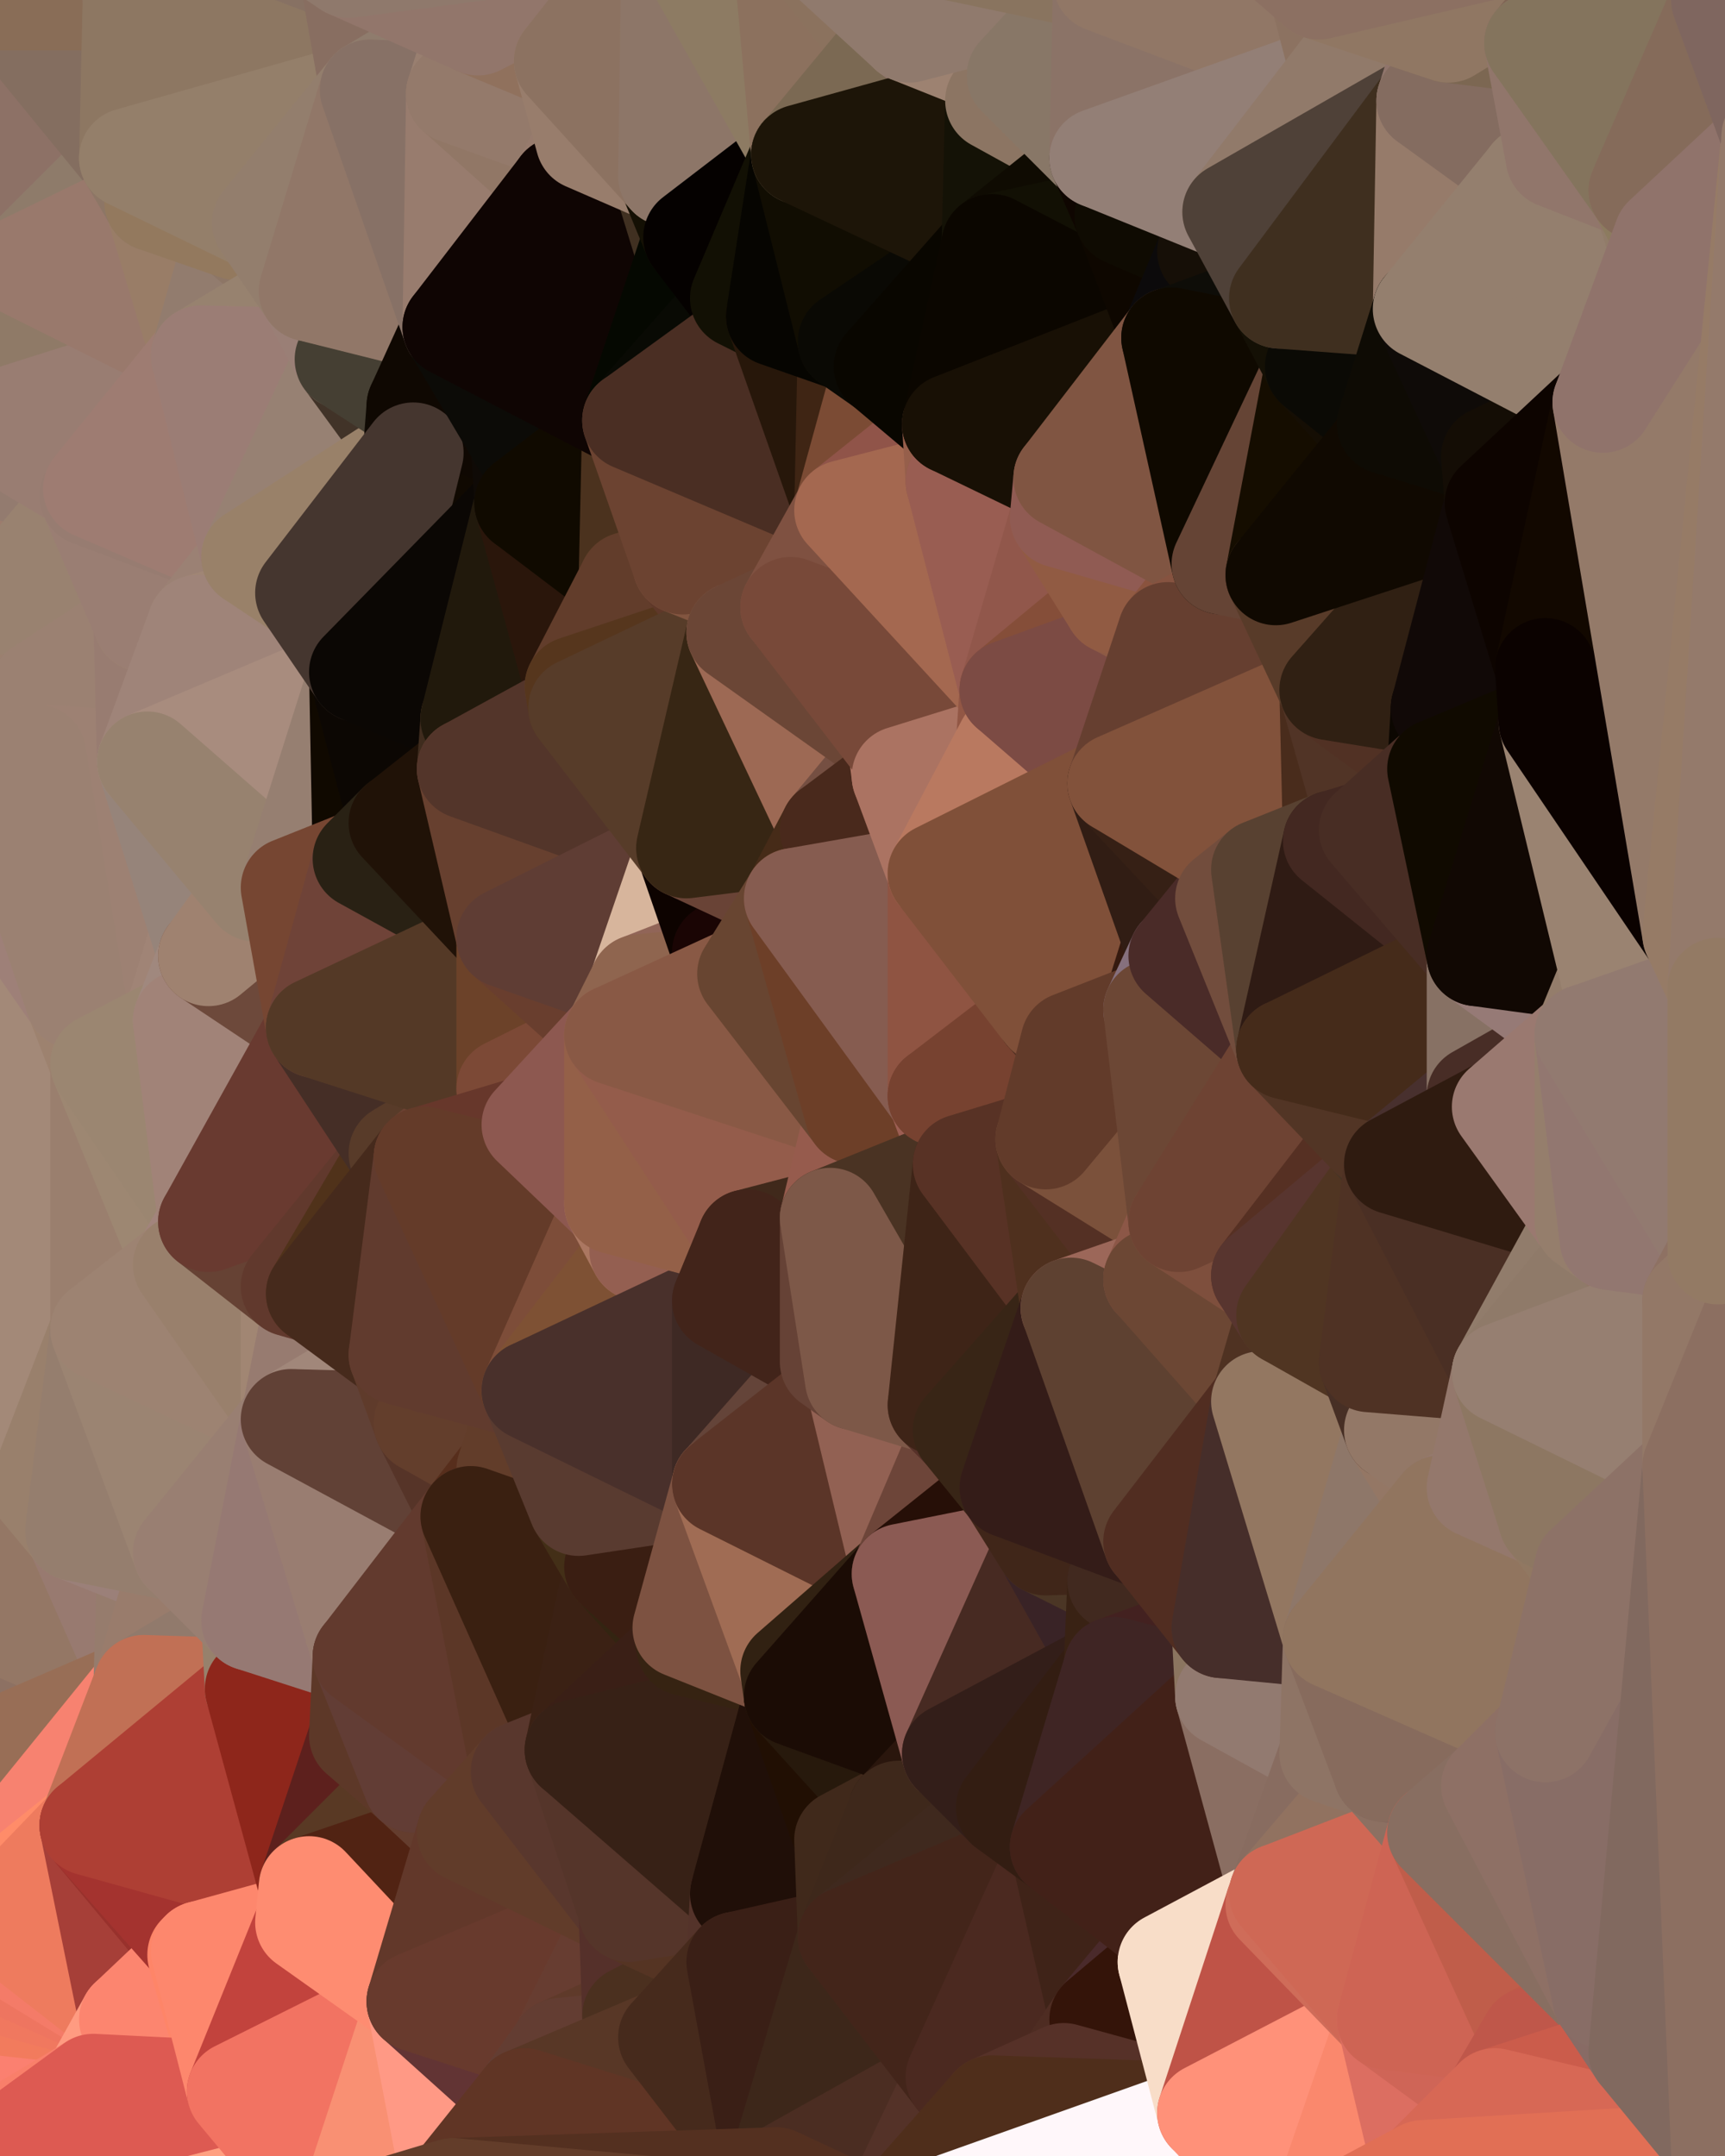<?xml version="1.0" standalone="yes"?>
<svg width="480" height="600" xmlns="http://www.w3.org/2000/svg" version="1.1" ><polygon points="-34,518 -19,500 -18,444" fill="rgba(136, 113, 97, 1)" stroke="rgba(136, 113, 97, 1)" stroke-width="28" stroke-linejoin="round"/>
		<polygon points="-34,148 -34,518 -18,444" fill="rgba(146, 124, 110, 1)" stroke="rgba(146, 124, 110, 1)" stroke-width="28" stroke-linejoin="round"/>
		<polygon points="-18,222 -34,148 -18,444" fill="rgba(156, 134, 111, 1)" stroke="rgba(156, 134, 111, 1)" stroke-width="28" stroke-linejoin="round"/>
		<polygon points="-19,204 -34,148 -18,222" fill="rgba(151, 123, 109, 1)" stroke="rgba(151, 123, 109, 1)" stroke-width="28" stroke-linejoin="round"/>
		<polygon points="-4,118 -34,148 -3,130" fill="rgba(153, 127, 114, 1)" stroke="rgba(153, 127, 114, 1)" stroke-width="28" stroke-linejoin="round"/>
		<polygon points="-19,204 0,210 0,204" fill="rgba(160, 134, 119, 1)" stroke="rgba(160, 134, 119, 1)" stroke-width="28" stroke-linejoin="round"/>
		<polygon points="0,198 -19,204 0,204" fill="rgba(152, 127, 105, 1)" stroke="rgba(152, 127, 105, 1)" stroke-width="28" stroke-linejoin="round"/>
		<polygon points="-3,574 0,599 0,594" fill="rgba(253, 154, 123, 1)" stroke="rgba(253, 154, 123, 1)" stroke-width="28" stroke-linejoin="round"/>
		<polygon points="0,588 -3,574 0,594" fill="rgba(254, 150, 123, 1)" stroke="rgba(254, 150, 123, 1)" stroke-width="28" stroke-linejoin="round"/>
		<polygon points="0,582 -3,574 0,588" fill="rgba(255, 147, 118, 1)" stroke="rgba(255, 147, 118, 1)" stroke-width="28" stroke-linejoin="round"/>
		<polygon points="0,576 -3,574 0,582" fill="rgba(253, 143, 108, 1)" stroke="rgba(253, 143, 108, 1)" stroke-width="28" stroke-linejoin="round"/>
		<polygon points="0,570 -3,574 0,576" fill="rgba(255, 143, 117, 1)" stroke="rgba(255, 143, 117, 1)" stroke-width="28" stroke-linejoin="round"/>
		<polygon points="0,564 -3,574 0,570" fill="rgba(255, 144, 117, 1)" stroke="rgba(255, 144, 117, 1)" stroke-width="28" stroke-linejoin="round"/>
		<polygon points="0,558 -3,574 0,564" fill="rgba(255, 148, 120, 1)" stroke="rgba(255, 148, 120, 1)" stroke-width="28" stroke-linejoin="round"/>
		<polygon points="-34,518 -3,574 0,558" fill="rgba(237, 117, 92, 1)" stroke="rgba(237, 117, 92, 1)" stroke-width="28" stroke-linejoin="round"/>
		<polygon points="0,552 -34,518 0,558" fill="rgba(230, 112, 86, 1)" stroke="rgba(230, 112, 86, 1)" stroke-width="28" stroke-linejoin="round"/>
		<polygon points="0,546 -34,518 0,552" fill="rgba(242, 124, 98, 1)" stroke="rgba(242, 124, 98, 1)" stroke-width="28" stroke-linejoin="round"/>
		<polygon points="0,540 -34,518 0,546" fill="rgba(231, 112, 88, 1)" stroke="rgba(231, 112, 88, 1)" stroke-width="28" stroke-linejoin="round"/>
		<polygon points="-3,574 -34,518 0,599" fill="rgba(254, 149, 120, 1)" stroke="rgba(254, 149, 120, 1)" stroke-width="28" stroke-linejoin="round"/>
		<polygon points="-34,148 0,174 0,168" fill="rgba(153, 126, 105, 1)" stroke="rgba(153, 126, 105, 1)" stroke-width="28" stroke-linejoin="round"/>
		<polygon points="-34,148 -19,204 0,174" fill="rgba(154, 126, 112, 1)" stroke="rgba(154, 126, 112, 1)" stroke-width="28" stroke-linejoin="round"/>
		<polygon points="-19,204 0,180 0,174" fill="rgba(150, 122, 110, 1)" stroke="rgba(150, 122, 110, 1)" stroke-width="28" stroke-linejoin="round"/>
		<polygon points="-19,204 0,186 0,180" fill="rgba(159, 131, 117, 1)" stroke="rgba(159, 131, 117, 1)" stroke-width="28" stroke-linejoin="round"/>
		<polygon points="-19,204 0,192 0,186" fill="rgba(154, 128, 113, 1)" stroke="rgba(154, 128, 113, 1)" stroke-width="28" stroke-linejoin="round"/>
		<polygon points="-19,204 0,198 0,192" fill="rgba(148, 123, 101, 1)" stroke="rgba(148, 123, 101, 1)" stroke-width="28" stroke-linejoin="round"/>
		<polygon points="0,534 -34,518 0,540" fill="rgba(222, 103, 81, 1)" stroke="rgba(222, 103, 81, 1)" stroke-width="28" stroke-linejoin="round"/>
		<polygon points="-19,204 -18,222 0,210" fill="rgba(146, 120, 107, 1)" stroke="rgba(146, 120, 107, 1)" stroke-width="28" stroke-linejoin="round"/>
		<polygon points="-18,222 0,216 0,210" fill="rgba(149, 123, 108, 1)" stroke="rgba(149, 123, 108, 1)" stroke-width="28" stroke-linejoin="round"/>
		<polygon points="-4,488 -19,500 0,504" fill="rgba(189, 112, 84, 1)" stroke="rgba(189, 112, 84, 1)" stroke-width="28" stroke-linejoin="round"/>
		<polygon points="-19,500 0,510 0,504" fill="rgba(241, 132, 99, 1)" stroke="rgba(241, 132, 99, 1)" stroke-width="28" stroke-linejoin="round"/>
		<polygon points="-19,500 0,516 0,510" fill="rgba(236, 126, 93, 1)" stroke="rgba(236, 126, 93, 1)" stroke-width="28" stroke-linejoin="round"/>
		<polygon points="-19,500 -34,518 0,516" fill="rgba(231, 122, 91, 1)" stroke="rgba(231, 122, 91, 1)" stroke-width="28" stroke-linejoin="round"/>
		<polygon points="-34,518 0,522 0,516" fill="rgba(241, 127, 101, 1)" stroke="rgba(241, 127, 101, 1)" stroke-width="28" stroke-linejoin="round"/>
		<polygon points="-34,518 0,528 0,522" fill="rgba(249, 130, 106, 1)" stroke="rgba(249, 130, 106, 1)" stroke-width="28" stroke-linejoin="round"/>
		<polygon points="-34,518 0,534 0,528" fill="rgba(241, 122, 100, 1)" stroke="rgba(241, 122, 100, 1)" stroke-width="28" stroke-linejoin="round"/>
		<polygon points="-18,444 -19,500 -4,488" fill="rgba(138, 112, 89, 1)" stroke="rgba(138, 112, 89, 1)" stroke-width="28" stroke-linejoin="round"/>
		<polygon points="0,594 0,599 6,592" fill="rgba(255, 154, 128, 1)" stroke="rgba(255, 154, 128, 1)" stroke-width="28" stroke-linejoin="round"/>
		<polygon points="0,588 0,594 6,592" fill="rgba(255, 157, 125, 1)" stroke="rgba(255, 157, 125, 1)" stroke-width="28" stroke-linejoin="round"/>
		<polygon points="-34,148 -4,118 6,74" fill="rgba(148, 119, 105, 1)" stroke="rgba(148, 119, 105, 1)" stroke-width="28" stroke-linejoin="round"/>
		<polygon points="0,0 -34,148 6,74" fill="rgba(142, 114, 110, 1)" stroke="rgba(142, 114, 110, 1)" stroke-width="28" stroke-linejoin="round"/>
		<polygon points="-3,130 -34,148 0,168" fill="rgba(144, 119, 97, 1)" stroke="rgba(144, 119, 97, 1)" stroke-width="28" stroke-linejoin="round"/>
		<polygon points="0,204 0,210 10,210" fill="rgba(148, 122, 107, 1)" stroke="rgba(148, 122, 107, 1)" stroke-width="28" stroke-linejoin="round"/>
		<polygon points="0,210 0,216 10,210" fill="rgba(151, 128, 114, 1)" stroke="rgba(151, 128, 114, 1)" stroke-width="28" stroke-linejoin="round"/>
		<polygon points="0,504 0,510 10,506" fill="rgba(239, 125, 91, 1)" stroke="rgba(239, 125, 91, 1)" stroke-width="28" stroke-linejoin="round"/>
		<polygon points="0,180 0,186 11,192" fill="rgba(157, 129, 117, 1)" stroke="rgba(157, 129, 117, 1)" stroke-width="28" stroke-linejoin="round"/>
		<polygon points="0,186 0,192 11,192" fill="rgba(146, 118, 104, 1)" stroke="rgba(146, 118, 104, 1)" stroke-width="28" stroke-linejoin="round"/>
		<polygon points="0,192 0,198 11,192" fill="rgba(153, 127, 110, 1)" stroke="rgba(153, 127, 110, 1)" stroke-width="28" stroke-linejoin="round"/>
		<polygon points="0,198 10,210 11,192" fill="rgba(155, 131, 103, 1)" stroke="rgba(155, 131, 103, 1)" stroke-width="28" stroke-linejoin="round"/>
		<polygon points="0,198 0,204 10,210" fill="rgba(148, 123, 101, 1)" stroke="rgba(148, 123, 101, 1)" stroke-width="28" stroke-linejoin="round"/>
		<polygon points="0,510 0,516 10,506" fill="rgba(230, 119, 89, 1)" stroke="rgba(230, 119, 89, 1)" stroke-width="28" stroke-linejoin="round"/>
		<polygon points="-4,488 0,504 10,506" fill="rgba(216, 129, 101, 1)" stroke="rgba(216, 129, 101, 1)" stroke-width="28" stroke-linejoin="round"/>
		<polygon points="0,582 0,588 6,592" fill="rgba(250, 151, 122, 1)" stroke="rgba(250, 151, 122, 1)" stroke-width="28" stroke-linejoin="round"/>
		<polygon points="11,414 -18,444 21,426" fill="rgba(147, 121, 108, 1)" stroke="rgba(147, 121, 108, 1)" stroke-width="28" stroke-linejoin="round"/>
		<polygon points="0,576 0,582 26,580" fill="rgba(252, 153, 121, 1)" stroke="rgba(252, 153, 121, 1)" stroke-width="28" stroke-linejoin="round"/>
		<polygon points="0,582 6,592 26,580" fill="rgba(254, 139, 121, 1)" stroke="rgba(254, 139, 121, 1)" stroke-width="28" stroke-linejoin="round"/>
		<polygon points="0,570 0,576 26,580" fill="rgba(255, 157, 118, 1)" stroke="rgba(255, 157, 118, 1)" stroke-width="28" stroke-linejoin="round"/>
		<polygon points="-3,130 25,138 26,136" fill="rgba(148, 125, 111, 1)" stroke="rgba(148, 125, 111, 1)" stroke-width="28" stroke-linejoin="round"/>
		<polygon points="-3,130 0,168 25,138" fill="rgba(156, 124, 109, 1)" stroke="rgba(156, 124, 109, 1)" stroke-width="28" stroke-linejoin="round"/>
		<polygon points="0,516 0,522 10,506" fill="rgba(224, 113, 83, 1)" stroke="rgba(224, 113, 83, 1)" stroke-width="28" stroke-linejoin="round"/>
		<polygon points="21,278 28,370 28,296" fill="rgba(154, 127, 110, 1)" stroke="rgba(154, 127, 110, 1)" stroke-width="28" stroke-linejoin="round"/>
		<polygon points="-18,444 11,414 28,370" fill="rgba(150, 122, 108, 1)" stroke="rgba(150, 122, 108, 1)" stroke-width="28" stroke-linejoin="round"/>
		<polygon points="21,278 -18,444 28,370" fill="rgba(161, 133, 119, 1)" stroke="rgba(161, 133, 119, 1)" stroke-width="28" stroke-linejoin="round"/>
		<polygon points="0,564 0,570 26,580" fill="rgba(254, 155, 116, 1)" stroke="rgba(254, 155, 116, 1)" stroke-width="28" stroke-linejoin="round"/>
		<polygon points="-4,118 -3,130 26,136" fill="rgba(147, 123, 111, 1)" stroke="rgba(147, 123, 111, 1)" stroke-width="28" stroke-linejoin="round"/>
		<polygon points="10,506 0,522 25,508" fill="rgba(237, 129, 103, 1)" stroke="rgba(237, 129, 103, 1)" stroke-width="28" stroke-linejoin="round"/>
		<polygon points="-18,222 -18,444 21,278" fill="rgba(163, 137, 120, 1)" stroke="rgba(163, 137, 120, 1)" stroke-width="28" stroke-linejoin="round"/>
		<polygon points="0,216 -18,222 21,278" fill="rgba(158, 128, 120, 1)" stroke="rgba(158, 128, 120, 1)" stroke-width="28" stroke-linejoin="round"/>
		<polygon points="0,174 0,180 11,192" fill="rgba(161, 133, 121, 1)" stroke="rgba(161, 133, 121, 1)" stroke-width="28" stroke-linejoin="round"/>
		<polygon points="0,558 0,564 36,562" fill="rgba(251, 144, 110, 1)" stroke="rgba(251, 144, 110, 1)" stroke-width="28" stroke-linejoin="round"/>
		<polygon points="0,564 26,580 36,562" fill="rgba(251, 128, 112, 1)" stroke="rgba(251, 128, 112, 1)" stroke-width="28" stroke-linejoin="round"/>
		<polygon points="0,0 6,74 36,44" fill="rgba(141, 113, 102, 1)" stroke="rgba(141, 113, 102, 1)" stroke-width="28" stroke-linejoin="round"/>
		<polygon points="0,522 0,528 25,508" fill="rgba(234, 121, 89, 1)" stroke="rgba(234, 121, 89, 1)" stroke-width="28" stroke-linejoin="round"/>
		<polygon points="0,552 0,558 36,562" fill="rgba(242, 123, 93, 1)" stroke="rgba(242, 123, 93, 1)" stroke-width="28" stroke-linejoin="round"/>
		<polygon points="0,168 0,174 40,173" fill="rgba(140, 112, 101, 1)" stroke="rgba(140, 112, 101, 1)" stroke-width="28" stroke-linejoin="round"/>
		<polygon points="0,174 11,192 40,173" fill="rgba(155, 128, 111, 1)" stroke="rgba(155, 128, 111, 1)" stroke-width="28" stroke-linejoin="round"/>
		<polygon points="0,546 0,552 36,562" fill="rgba(240, 120, 95, 1)" stroke="rgba(240, 120, 95, 1)" stroke-width="28" stroke-linejoin="round"/>
		<polygon points="-18,444 -4,488 40,469" fill="rgba(141, 113, 99, 1)" stroke="rgba(141, 113, 99, 1)" stroke-width="28" stroke-linejoin="round"/>
		<polygon points="21,426 -18,444 40,469" fill="rgba(148, 119, 101, 1)" stroke="rgba(148, 119, 101, 1)" stroke-width="28" stroke-linejoin="round"/>
		<polygon points="36,44 6,74 43,56" fill="rgba(142, 123, 106, 1)" stroke="rgba(142, 123, 106, 1)" stroke-width="28" stroke-linejoin="round"/>
		<polygon points="11,192 10,210 41,212" fill="rgba(147, 124, 110, 1)" stroke="rgba(147, 124, 110, 1)" stroke-width="28" stroke-linejoin="round"/>
		<polygon points="21,426 40,469 41,434" fill="rgba(152, 122, 112, 1)" stroke="rgba(152, 122, 112, 1)" stroke-width="28" stroke-linejoin="round"/>
		<polygon points="-4,488 10,506 40,469" fill="rgba(152, 110, 86, 1)" stroke="rgba(152, 110, 86, 1)" stroke-width="28" stroke-linejoin="round"/>
		<polygon points="10,506 25,508 40,469" fill="rgba(247, 130, 112, 1)" stroke="rgba(247, 130, 112, 1)" stroke-width="28" stroke-linejoin="round"/>
		<polygon points="25,138 0,168 40,173" fill="rgba(153, 130, 112, 1)" stroke="rgba(153, 130, 112, 1)" stroke-width="28" stroke-linejoin="round"/>
		<polygon points="0,0 36,44 37,0" fill="rgba(132, 110, 96, 1)" stroke="rgba(132, 110, 96, 1)" stroke-width="28" stroke-linejoin="round"/>
		<polygon points="0,540 0,546 36,562" fill="rgba(238, 117, 96, 1)" stroke="rgba(238, 117, 96, 1)" stroke-width="28" stroke-linejoin="round"/>
		<polygon points="0,528 0,534 25,508" fill="rgba(255, 140, 105, 1)" stroke="rgba(255, 140, 105, 1)" stroke-width="28" stroke-linejoin="round"/>
		<polygon points="21,278 28,296 51,284" fill="rgba(157, 130, 111, 1)" stroke="rgba(157, 130, 111, 1)" stroke-width="28" stroke-linejoin="round"/>
		<polygon points="40,173 11,192 41,212" fill="rgba(155, 129, 114, 1)" stroke="rgba(155, 129, 114, 1)" stroke-width="28" stroke-linejoin="round"/>
		<polygon points="0,534 0,540 36,562" fill="rgba(244, 123, 104, 1)" stroke="rgba(244, 123, 104, 1)" stroke-width="28" stroke-linejoin="round"/>
		<polygon points="25,508 0,534 36,562" fill="rgba(238, 123, 94, 1)" stroke="rgba(238, 123, 94, 1)" stroke-width="28" stroke-linejoin="round"/>
		<polygon points="6,74 -4,118 56,99" fill="rgba(143, 122, 103, 1)" stroke="rgba(143, 122, 103, 1)" stroke-width="28" stroke-linejoin="round"/>
		<polygon points="-4,118 26,136 56,99" fill="rgba(153, 125, 114, 1)" stroke="rgba(153, 125, 114, 1)" stroke-width="28" stroke-linejoin="round"/>
		<polygon points="25,508 36,562 55,544" fill="rgba(166, 63, 56, 1)" stroke="rgba(166, 63, 56, 1)" stroke-width="28" stroke-linejoin="round"/>
		<polygon points="28,296 28,370 51,352" fill="rgba(154, 127, 110, 1)" stroke="rgba(154, 127, 110, 1)" stroke-width="28" stroke-linejoin="round"/>
		<polygon points="41,212 21,278 58,266" fill="rgba(156, 134, 110, 1)" stroke="rgba(156, 134, 110, 1)" stroke-width="28" stroke-linejoin="round"/>
		<polygon points="21,278 51,284 58,266" fill="rgba(160, 132, 118, 1)" stroke="rgba(160, 132, 118, 1)" stroke-width="28" stroke-linejoin="round"/>
		<polygon points="28,296 51,352 58,340" fill="rgba(157, 135, 114, 1)" stroke="rgba(157, 135, 114, 1)" stroke-width="28" stroke-linejoin="round"/>
		<polygon points="25,508 55,544 56,543" fill="rgba(152, 49, 44, 1)" stroke="rgba(152, 49, 44, 1)" stroke-width="28" stroke-linejoin="round"/>
		<polygon points="43,56 6,74 56,99" fill="rgba(153, 121, 108, 1)" stroke="rgba(153, 121, 108, 1)" stroke-width="28" stroke-linejoin="round"/>
		<polygon points="10,210 21,278 41,212" fill="rgba(157, 129, 115, 1)" stroke="rgba(157, 129, 115, 1)" stroke-width="28" stroke-linejoin="round"/>
		<polygon points="10,210 0,216 21,278" fill="rgba(155, 129, 114, 1)" stroke="rgba(155, 129, 114, 1)" stroke-width="28" stroke-linejoin="round"/>
		<polygon points="36,562 26,580 66,582" fill="rgba(255, 155, 129, 1)" stroke="rgba(255, 155, 129, 1)" stroke-width="28" stroke-linejoin="round"/>
		<polygon points="40,173 41,212 55,174" fill="rgba(152, 124, 113, 1)" stroke="rgba(152, 124, 113, 1)" stroke-width="28" stroke-linejoin="round"/>
		<polygon points="41,434 40,469 51,432" fill="rgba(150, 124, 109, 1)" stroke="rgba(150, 124, 109, 1)" stroke-width="28" stroke-linejoin="round"/>
		<polygon points="21,426 41,434 51,432" fill="rgba(155, 128, 121, 1)" stroke="rgba(155, 128, 121, 1)" stroke-width="28" stroke-linejoin="round"/>
		<polygon points="51,432 40,469 70,451" fill="rgba(153, 124, 108, 1)" stroke="rgba(153, 124, 108, 1)" stroke-width="28" stroke-linejoin="round"/>
		<polygon points="40,173 55,174 70,155" fill="rgba(157, 133, 105, 1)" stroke="rgba(157, 133, 105, 1)" stroke-width="28" stroke-linejoin="round"/>
		<polygon points="25,138 40,173 70,155" fill="rgba(154, 126, 115, 1)" stroke="rgba(154, 126, 115, 1)" stroke-width="28" stroke-linejoin="round"/>
		<polygon points="43,56 56,99 66,64" fill="rgba(153, 125, 103, 1)" stroke="rgba(153, 125, 103, 1)" stroke-width="28" stroke-linejoin="round"/>
		<polygon points="41,212 58,266 71,248" fill="rgba(150, 132, 122, 1)" stroke="rgba(150, 132, 122, 1)" stroke-width="28" stroke-linejoin="round"/>
		<polygon points="26,136 25,138 70,155" fill="rgba(151, 124, 113, 1)" stroke="rgba(151, 124, 113, 1)" stroke-width="28" stroke-linejoin="round"/>
		<polygon points="0,0 37,0 67,-29" fill="rgba(137, 109, 87, 1)" stroke="rgba(137, 109, 87, 1)" stroke-width="28" stroke-linejoin="round"/>
		<polygon points="11,414 21,426 28,370" fill="rgba(153, 128, 108, 1)" stroke="rgba(153, 128, 108, 1)" stroke-width="28" stroke-linejoin="round"/>
		<polygon points="70,451 40,469 71,470" fill="rgba(145, 122, 108, 1)" stroke="rgba(145, 122, 108, 1)" stroke-width="28" stroke-linejoin="round"/>
		<polygon points="55,544 36,562 66,582" fill="rgba(252, 133, 111, 1)" stroke="rgba(252, 133, 111, 1)" stroke-width="28" stroke-linejoin="round"/>
		<polygon points="51,284 28,296 58,340" fill="rgba(155, 134, 113, 1)" stroke="rgba(155, 134, 113, 1)" stroke-width="28" stroke-linejoin="round"/>
		<polygon points="28,370 21,426 51,432" fill="rgba(149, 126, 110, 1)" stroke="rgba(149, 126, 110, 1)" stroke-width="28" stroke-linejoin="round"/>
		<polygon points="58,340 51,352 81,358" fill="rgba(162, 132, 124, 1)" stroke="rgba(162, 132, 124, 1)" stroke-width="28" stroke-linejoin="round"/>
		<polygon points="28,370 51,432 81,395" fill="rgba(155, 132, 114, 1)" stroke="rgba(155, 132, 114, 1)" stroke-width="28" stroke-linejoin="round"/>
		<polygon points="51,352 28,370 81,395" fill="rgba(157, 131, 114, 1)" stroke="rgba(157, 131, 114, 1)" stroke-width="28" stroke-linejoin="round"/>
		<polygon points="56,99 26,136 70,155" fill="rgba(158, 124, 114, 1)" stroke="rgba(158, 124, 114, 1)" stroke-width="28" stroke-linejoin="round"/>
		<polygon points="56,543 85,535 86,525" fill="rgba(255, 134, 115, 1)" stroke="rgba(255, 134, 115, 1)" stroke-width="28" stroke-linejoin="round"/>
		<polygon points="66,64 56,99 86,81" fill="rgba(146, 124, 110, 1)" stroke="rgba(146, 124, 110, 1)" stroke-width="28" stroke-linejoin="round"/>
		<polygon points="73,62 66,64 86,81" fill="rgba(141, 118, 102, 1)" stroke="rgba(141, 118, 102, 1)" stroke-width="28" stroke-linejoin="round"/>
		<polygon points="70,155 55,174 85,165" fill="rgba(155, 129, 116, 1)" stroke="rgba(155, 129, 116, 1)" stroke-width="28" stroke-linejoin="round"/>
		<polygon points="40,469 25,508 71,470" fill="rgba(193, 112, 85, 1)" stroke="rgba(193, 112, 85, 1)" stroke-width="28" stroke-linejoin="round"/>
		<polygon points="58,266 51,284 88,286" fill="rgba(160, 136, 126, 1)" stroke="rgba(160, 136, 126, 1)" stroke-width="28" stroke-linejoin="round"/>
		<polygon points="25,508 56,543 86,525" fill="rgba(164, 51, 47, 1)" stroke="rgba(164, 51, 47, 1)" stroke-width="28" stroke-linejoin="round"/>
		<polygon points="71,470 25,508 86,525" fill="rgba(174, 63, 52, 1)" stroke="rgba(174, 63, 52, 1)" stroke-width="28" stroke-linejoin="round"/>
		<polygon points="51,352 81,395 81,358" fill="rgba(153, 128, 108, 1)" stroke="rgba(153, 128, 108, 1)" stroke-width="28" stroke-linejoin="round"/>
		<polygon points="36,44 43,56 73,62" fill="rgba(141, 118, 102, 1)" stroke="rgba(141, 118, 102, 1)" stroke-width="28" stroke-linejoin="round"/>
		<polygon points="43,56 66,64 73,62" fill="rgba(147, 121, 94, 1)" stroke="rgba(147, 121, 94, 1)" stroke-width="28" stroke-linejoin="round"/>
		<polygon points="56,543 55,544 66,582" fill="rgba(254, 133, 104, 1)" stroke="rgba(254, 133, 104, 1)" stroke-width="28" stroke-linejoin="round"/>
		<polygon points="6,592 0,599 26,580" fill="rgba(249, 127, 106, 1)" stroke="rgba(249, 127, 106, 1)" stroke-width="28" stroke-linejoin="round"/>
		<polygon points="86,81 56,99 96,100" fill="rgba(151, 130, 111, 1)" stroke="rgba(151, 130, 111, 1)" stroke-width="28" stroke-linejoin="round"/>
		<polygon points="67,-29 37,0 97,-9" fill="rgba(133, 108, 101, 1)" stroke="rgba(133, 108, 101, 1)" stroke-width="28" stroke-linejoin="round"/>
		<polygon points="66,582 0,599 96,618" fill="rgba(255, 160, 129, 1)" stroke="rgba(255, 160, 129, 1)" stroke-width="28" stroke-linejoin="round"/>
		<polygon points="81,358 81,395 88,360" fill="rgba(161, 134, 115, 1)" stroke="rgba(161, 134, 115, 1)" stroke-width="28" stroke-linejoin="round"/>
		<polygon points="51,284 58,340 88,286" fill="rgba(161, 131, 120, 1)" stroke="rgba(161, 131, 120, 1)" stroke-width="28" stroke-linejoin="round"/>
		<polygon points="81,247 58,266 88,286" fill="rgba(109, 73, 59, 1)" stroke="rgba(109, 73, 59, 1)" stroke-width="28" stroke-linejoin="round"/>
		<polygon points="71,248 58,266 81,247" fill="rgba(159, 130, 112, 1)" stroke="rgba(159, 130, 112, 1)" stroke-width="28" stroke-linejoin="round"/>
		<polygon points="26,580 0,599 66,582" fill="rgba(221, 90, 82, 1)" stroke="rgba(221, 90, 82, 1)" stroke-width="28" stroke-linejoin="round"/>
		<polygon points="85,165 55,174 100,187" fill="rgba(160, 134, 117, 1)" stroke="rgba(160, 134, 117, 1)" stroke-width="28" stroke-linejoin="round"/>
		<polygon points="70,451 71,470 101,461" fill="rgba(151, 129, 108, 1)" stroke="rgba(151, 129, 108, 1)" stroke-width="28" stroke-linejoin="round"/>
		<polygon points="56,543 66,582 85,535" fill="rgba(253, 135, 109, 1)" stroke="rgba(253, 135, 109, 1)" stroke-width="28" stroke-linejoin="round"/>
		<polygon points="97,-9 37,0 103,25" fill="rgba(135, 113, 99, 1)" stroke="rgba(135, 113, 99, 1)" stroke-width="28" stroke-linejoin="round"/>
		<polygon points="37,0 36,44 103,25" fill="rgba(141, 119, 98, 1)" stroke="rgba(141, 119, 98, 1)" stroke-width="28" stroke-linejoin="round"/>
		<polygon points="36,44 73,62 103,25" fill="rgba(148, 127, 106, 1)" stroke="rgba(148, 127, 106, 1)" stroke-width="28" stroke-linejoin="round"/>
		<polygon points="71,470 100,483 101,461" fill="rgba(172, 105, 88, 1)" stroke="rgba(172, 105, 88, 1)" stroke-width="28" stroke-linejoin="round"/>
		<polygon points="71,470 86,525 100,483" fill="rgba(142, 38, 27, 1)" stroke="rgba(142, 38, 27, 1)" stroke-width="28" stroke-linejoin="round"/>
		<polygon points="55,174 41,212 100,187" fill="rgba(159, 132, 121, 1)" stroke="rgba(159, 132, 121, 1)" stroke-width="28" stroke-linejoin="round"/>
		<polygon points="41,212 81,247 100,187" fill="rgba(168, 140, 126, 1)" stroke="rgba(168, 140, 126, 1)" stroke-width="28" stroke-linejoin="round"/>
		<polygon points="56,99 70,155 96,100" fill="rgba(155, 125, 117, 1)" stroke="rgba(155, 125, 117, 1)" stroke-width="28" stroke-linejoin="round"/>
		<polygon points="41,212 71,248 81,247" fill="rgba(151, 130, 111, 1)" stroke="rgba(151, 130, 111, 1)" stroke-width="28" stroke-linejoin="round"/>
		<polygon points="51,432 70,451 81,395" fill="rgba(153, 127, 114, 1)" stroke="rgba(153, 127, 114, 1)" stroke-width="28" stroke-linejoin="round"/>
		<polygon points="58,340 81,358 111,321" fill="rgba(102, 66, 52, 1)" stroke="rgba(102, 66, 52, 1)" stroke-width="28" stroke-linejoin="round"/>
		<polygon points="88,286 58,340 111,321" fill="rgba(105, 58, 48, 1)" stroke="rgba(105, 58, 48, 1)" stroke-width="28" stroke-linejoin="round"/>
		<polygon points="88,360 81,395 111,377" fill="rgba(151, 123, 112, 1)" stroke="rgba(151, 123, 112, 1)" stroke-width="28" stroke-linejoin="round"/>
		<polygon points="100,187 81,247 101,239" fill="rgba(150, 127, 113, 1)" stroke="rgba(150, 127, 113, 1)" stroke-width="28" stroke-linejoin="round"/>
		<polygon points="96,100 70,155 115,126" fill="rgba(151, 129, 115, 1)" stroke="rgba(151, 129, 115, 1)" stroke-width="28" stroke-linejoin="round"/>
		<polygon points="81,358 88,360 111,321" fill="rgba(97, 57, 45, 1)" stroke="rgba(97, 57, 45, 1)" stroke-width="28" stroke-linejoin="round"/>
		<polygon points="100,187 101,239 111,229" fill="rgba(16, 9, 0, 1)" stroke="rgba(16, 9, 0, 1)" stroke-width="28" stroke-linejoin="round"/>
		<polygon points="96,100 115,126 116,113" fill="rgba(65, 51, 40, 1)" stroke="rgba(65, 51, 40, 1)" stroke-width="28" stroke-linejoin="round"/>
		<polygon points="85,535 66,582 116,557" fill="rgba(194, 67, 61, 1)" stroke="rgba(194, 67, 61, 1)" stroke-width="28" stroke-linejoin="round"/>
		<polygon points="100,483 86,525 115,496" fill="rgba(93, 32, 29, 1)" stroke="rgba(93, 32, 29, 1)" stroke-width="28" stroke-linejoin="round"/>
		<polygon points="111,377 81,395 118,396" fill="rgba(161, 135, 122, 1)" stroke="rgba(161, 135, 122, 1)" stroke-width="28" stroke-linejoin="round"/>
		<polygon points="70,155 85,165 115,126" fill="rgba(153, 129, 105, 1)" stroke="rgba(153, 129, 105, 1)" stroke-width="28" stroke-linejoin="round"/>
		<polygon points="81,247 88,286 101,239" fill="rgba(118, 70, 50, 1)" stroke="rgba(118, 70, 50, 1)" stroke-width="28" stroke-linejoin="round"/>
		<polygon points="86,81 96,100 126,91" fill="rgba(154, 127, 118, 1)" stroke="rgba(154, 127, 118, 1)" stroke-width="28" stroke-linejoin="round"/>
		<polygon points="96,100 116,113 126,91" fill="rgba(69, 63, 51, 1)" stroke="rgba(69, 63, 51, 1)" stroke-width="28" stroke-linejoin="round"/>
		<polygon points="81,395 70,451 101,461" fill="rgba(150, 121, 115, 1)" stroke="rgba(150, 121, 115, 1)" stroke-width="28" stroke-linejoin="round"/>
		<polygon points="81,395 101,461 131,422" fill="rgba(153, 125, 113, 1)" stroke="rgba(153, 125, 113, 1)" stroke-width="28" stroke-linejoin="round"/>
		<polygon points="118,396 81,395 131,422" fill="rgba(97, 65, 54, 1)" stroke="rgba(97, 65, 54, 1)" stroke-width="28" stroke-linejoin="round"/>
		<polygon points="100,187 130,214 131,200" fill="rgba(16, 8, 5, 1)" stroke="rgba(16, 8, 5, 1)" stroke-width="28" stroke-linejoin="round"/>
		<polygon points="100,187 111,229 130,214" fill="rgba(12, 7, 3, 1)" stroke="rgba(12, 7, 3, 1)" stroke-width="28" stroke-linejoin="round"/>
		<polygon points="115,496 86,525 130,510" fill="rgba(89, 57, 36, 1)" stroke="rgba(89, 57, 36, 1)" stroke-width="28" stroke-linejoin="round"/>
		<polygon points="66,582 96,618 116,557" fill="rgba(242, 115, 98, 1)" stroke="rgba(242, 115, 98, 1)" stroke-width="28" stroke-linejoin="round"/>
		<polygon points="97,-9 103,25 133,7" fill="rgba(136, 110, 97, 1)" stroke="rgba(136, 110, 97, 1)" stroke-width="28" stroke-linejoin="round"/>
		<polygon points="103,25 127,26 133,7" fill="rgba(143, 124, 109, 1)" stroke="rgba(143, 124, 109, 1)" stroke-width="28" stroke-linejoin="round"/>
		<polygon points="86,525 116,557 130,510" fill="rgba(81, 35, 19, 1)" stroke="rgba(81, 35, 19, 1)" stroke-width="28" stroke-linejoin="round"/>
		<polygon points="116,557 96,618 126,609" fill="rgba(249, 144, 115, 1)" stroke="rgba(249, 144, 115, 1)" stroke-width="28" stroke-linejoin="round"/>
		<polygon points="111,321 88,360 118,322" fill="rgba(80, 50, 26, 1)" stroke="rgba(80, 50, 26, 1)" stroke-width="28" stroke-linejoin="round"/>
		<polygon points="86,525 85,535 116,557" fill="rgba(254, 140, 113, 1)" stroke="rgba(254, 140, 113, 1)" stroke-width="28" stroke-linejoin="round"/>
		<polygon points="73,62 86,81 103,25" fill="rgba(147, 126, 109, 1)" stroke="rgba(147, 126, 109, 1)" stroke-width="28" stroke-linejoin="round"/>
		<polygon points="88,286 111,321 141,303" fill="rgba(69, 46, 38, 1)" stroke="rgba(69, 46, 38, 1)" stroke-width="28" stroke-linejoin="round"/>
		<polygon points="111,321 118,322 141,303" fill="rgba(88, 59, 41, 1)" stroke="rgba(88, 59, 41, 1)" stroke-width="28" stroke-linejoin="round"/>
		<polygon points="118,396 131,422 141,409" fill="rgba(86, 52, 40, 1)" stroke="rgba(86, 52, 40, 1)" stroke-width="28" stroke-linejoin="round"/>
		<polygon points="101,239 88,286 141,261" fill="rgba(111, 67, 56, 1)" stroke="rgba(111, 67, 56, 1)" stroke-width="28" stroke-linejoin="round"/>
		<polygon points="111,229 101,239 141,261" fill="rgba(41, 33, 20, 1)" stroke="rgba(41, 33, 20, 1)" stroke-width="28" stroke-linejoin="round"/>
		<polygon points="88,360 111,377 118,322" fill="rgba(70, 42, 28, 1)" stroke="rgba(70, 42, 28, 1)" stroke-width="28" stroke-linejoin="round"/>
		<polygon points="116,113 115,126 145,123" fill="rgba(15, 10, 4, 1)" stroke="rgba(15, 10, 4, 1)" stroke-width="28" stroke-linejoin="round"/>
		<polygon points="115,496 130,510 145,493" fill="rgba(100, 61, 46, 1)" stroke="rgba(100, 61, 46, 1)" stroke-width="28" stroke-linejoin="round"/>
		<polygon points="101,461 100,483 115,496" fill="rgba(93, 56, 40, 1)" stroke="rgba(93, 56, 40, 1)" stroke-width="28" stroke-linejoin="round"/>
		<polygon points="145,123 115,126 146,140" fill="rgba(13, 10, 3, 1)" stroke="rgba(13, 10, 3, 1)" stroke-width="28" stroke-linejoin="round"/>
		<polygon points="116,557 126,609 146,584" fill="rgba(255, 153, 133, 1)" stroke="rgba(255, 153, 133, 1)" stroke-width="28" stroke-linejoin="round"/>
		<polygon points="103,25 86,81 126,91" fill="rgba(145, 119, 104, 1)" stroke="rgba(145, 119, 104, 1)" stroke-width="28" stroke-linejoin="round"/>
		<polygon points="111,377 118,396 148,387" fill="rgba(95, 59, 43, 1)" stroke="rgba(95, 59, 43, 1)" stroke-width="28" stroke-linejoin="round"/>
		<polygon points="118,396 141,409 148,387" fill="rgba(99, 62, 44, 1)" stroke="rgba(99, 62, 44, 1)" stroke-width="28" stroke-linejoin="round"/>
		<polygon points="141,303 118,322 148,313" fill="rgba(107, 65, 49, 1)" stroke="rgba(107, 65, 49, 1)" stroke-width="28" stroke-linejoin="round"/>
		<polygon points="115,126 100,187 146,140" fill="rgba(16, 9, 1, 1)" stroke="rgba(16, 9, 1, 1)" stroke-width="28" stroke-linejoin="round"/>
		<polygon points="126,91 116,113 145,123" fill="rgba(15, 8, 2, 1)" stroke="rgba(15, 8, 2, 1)" stroke-width="28" stroke-linejoin="round"/>
		<polygon points="101,461 115,496 145,493" fill="rgba(98, 61, 53, 1)" stroke="rgba(98, 61, 53, 1)" stroke-width="28" stroke-linejoin="round"/>
		<polygon points="141,261 88,286 141,303" fill="rgba(84, 57, 38, 1)" stroke="rgba(84, 57, 38, 1)" stroke-width="28" stroke-linejoin="round"/>
		<polygon points="103,25 126,91 127,26" fill="rgba(135, 113, 102, 1)" stroke="rgba(135, 113, 102, 1)" stroke-width="28" stroke-linejoin="round"/>
		<polygon points="85,165 100,187 115,126" fill="rgba(69, 54, 47, 1)" stroke="rgba(69, 54, 47, 1)" stroke-width="28" stroke-linejoin="round"/>
		<polygon points="127,26 126,91 156,52" fill="rgba(152, 124, 110, 1)" stroke="rgba(152, 124, 110, 1)" stroke-width="28" stroke-linejoin="round"/>
		<polygon points="116,557 146,584 156,570" fill="rgba(98, 52, 52, 1)" stroke="rgba(98, 52, 52, 1)" stroke-width="28" stroke-linejoin="round"/>
		<polygon points="133,7 127,26 157,17" fill="rgba(153, 127, 112, 1)" stroke="rgba(153, 127, 112, 1)" stroke-width="28" stroke-linejoin="round"/>
		<polygon points="100,187 131,200 146,140" fill="rgba(11, 7, 4, 1)" stroke="rgba(11, 7, 4, 1)" stroke-width="28" stroke-linejoin="round"/>
		<polygon points="130,214 111,229 141,261" fill="rgba(32, 18, 7, 1)" stroke="rgba(32, 18, 7, 1)" stroke-width="28" stroke-linejoin="round"/>
		<polygon points="141,409 131,422 161,419" fill="rgba(87, 46, 28, 1)" stroke="rgba(87, 46, 28, 1)" stroke-width="28" stroke-linejoin="round"/>
		<polygon points="160,191 131,200 161,197" fill="rgba(89, 58, 38, 1)" stroke="rgba(89, 58, 38, 1)" stroke-width="28" stroke-linejoin="round"/>
		<polygon points="127,26 156,52 163,39" fill="rgba(145, 119, 102, 1)" stroke="rgba(145, 119, 102, 1)" stroke-width="28" stroke-linejoin="round"/>
		<polygon points="157,17 127,26 163,39" fill="rgba(148, 122, 107, 1)" stroke="rgba(148, 122, 107, 1)" stroke-width="28" stroke-linejoin="round"/>
		<polygon points="131,200 130,214 161,197" fill="rgba(63, 44, 30, 1)" stroke="rgba(63, 44, 30, 1)" stroke-width="28" stroke-linejoin="round"/>
		<polygon points="146,140 131,200 160,191" fill="rgba(33, 25, 12, 1)" stroke="rgba(33, 25, 12, 1)" stroke-width="28" stroke-linejoin="round"/>
		<polygon points="141,261 141,303 171,288" fill="rgba(108, 66, 41, 1)" stroke="rgba(108, 66, 41, 1)" stroke-width="28" stroke-linejoin="round"/>
		<polygon points="141,303 148,313 171,288" fill="rgba(124, 73, 54, 1)" stroke="rgba(124, 73, 54, 1)" stroke-width="28" stroke-linejoin="round"/>
		<polygon points="148,313 118,322 171,335" fill="rgba(103, 55, 43, 1)" stroke="rgba(103, 55, 43, 1)" stroke-width="28" stroke-linejoin="round"/>
		<polygon points="161,419 131,422 171,436" fill="rgba(75, 46, 32, 1)" stroke="rgba(75, 46, 32, 1)" stroke-width="28" stroke-linejoin="round"/>
		<polygon points="148,387 141,409 161,419" fill="rgba(98, 61, 42, 1)" stroke="rgba(98, 61, 42, 1)" stroke-width="28" stroke-linejoin="round"/>
		<polygon points="118,322 111,377 148,387" fill="rgba(97, 59, 46, 1)" stroke="rgba(97, 59, 46, 1)" stroke-width="28" stroke-linejoin="round"/>
		<polygon points="131,422 101,461 145,493" fill="rgba(98, 58, 46, 1)" stroke="rgba(98, 58, 46, 1)" stroke-width="28" stroke-linejoin="round"/>
		<polygon points="130,510 116,557 175,532" fill="rgba(98, 56, 42, 1)" stroke="rgba(98, 56, 42, 1)" stroke-width="28" stroke-linejoin="round"/>
		<polygon points="146,140 160,191 175,162" fill="rgba(42, 22, 11, 1)" stroke="rgba(42, 22, 11, 1)" stroke-width="28" stroke-linejoin="round"/>
		<polygon points="118,322 148,387 171,335" fill="rgba(100, 59, 41, 1)" stroke="rgba(100, 59, 41, 1)" stroke-width="28" stroke-linejoin="round"/>
		<polygon points="131,422 145,493 160,487" fill="rgba(92, 55, 39, 1)" stroke="rgba(92, 55, 39, 1)" stroke-width="28" stroke-linejoin="round"/>
		<polygon points="116,557 156,570 175,532" fill="rgba(104, 58, 45, 1)" stroke="rgba(104, 58, 45, 1)" stroke-width="28" stroke-linejoin="round"/>
		<polygon points="131,422 160,487 171,436" fill="rgba(58, 32, 17, 1)" stroke="rgba(58, 32, 17, 1)" stroke-width="28" stroke-linejoin="round"/>
		<polygon points="141,261 171,288 178,274" fill="rgba(105, 62, 46, 1)" stroke="rgba(105, 62, 46, 1)" stroke-width="28" stroke-linejoin="round"/>
		<polygon points="171,335 148,387 178,348" fill="rgba(125, 77, 57, 1)" stroke="rgba(125, 77, 57, 1)" stroke-width="28" stroke-linejoin="round"/>
		<polygon points="145,123 146,140 176,117" fill="rgba(15, 10, 6, 1)" stroke="rgba(15, 10, 6, 1)" stroke-width="28" stroke-linejoin="round"/>
		<polygon points="126,91 145,123 176,117" fill="rgba(12, 11, 7, 1)" stroke="rgba(12, 11, 7, 1)" stroke-width="28" stroke-linejoin="round"/>
		<polygon points="175,532 156,570 176,561" fill="rgba(103, 61, 49, 1)" stroke="rgba(103, 61, 49, 1)" stroke-width="28" stroke-linejoin="round"/>
		<polygon points="145,493 130,510 175,532" fill="rgba(97, 60, 42, 1)" stroke="rgba(97, 60, 42, 1)" stroke-width="28" stroke-linejoin="round"/>
		<polygon points="160,487 145,493 175,532" fill="rgba(89, 55, 45, 1)" stroke="rgba(89, 55, 45, 1)" stroke-width="28" stroke-linejoin="round"/>
		<polygon points="163,39 156,52 186,49" fill="rgba(151, 123, 109, 1)" stroke="rgba(151, 123, 109, 1)" stroke-width="28" stroke-linejoin="round"/>
		<polygon points="133,7 157,17 187,-21" fill="rgba(144, 113, 93, 1)" stroke="rgba(144, 113, 93, 1)" stroke-width="28" stroke-linejoin="round"/>
		<polygon points="176,561 156,570 186,567" fill="rgba(95, 58, 42, 1)" stroke="rgba(95, 58, 42, 1)" stroke-width="28" stroke-linejoin="round"/>
		<polygon points="130,214 141,261 191,236" fill="rgba(103, 64, 47, 1)" stroke="rgba(103, 64, 47, 1)" stroke-width="28" stroke-linejoin="round"/>
		<polygon points="161,197 130,214 191,236" fill="rgba(83, 53, 42, 1)" stroke="rgba(83, 53, 42, 1)" stroke-width="28" stroke-linejoin="round"/>
		<polygon points="171,436 160,487 191,458" fill="rgba(59, 33, 20, 1)" stroke="rgba(59, 33, 20, 1)" stroke-width="28" stroke-linejoin="round"/>
		<polygon points="190,453 171,436 191,458" fill="rgba(51, 36, 17, 1)" stroke="rgba(51, 36, 17, 1)" stroke-width="28" stroke-linejoin="round"/>
		<polygon points="146,140 175,162 176,117" fill="rgba(16, 10, 0, 1)" stroke="rgba(16, 10, 0, 1)" stroke-width="28" stroke-linejoin="round"/>
		<polygon points="156,52 176,117 193,66" fill="rgba(11, 3, 0, 1)" stroke="rgba(11, 3, 0, 1)" stroke-width="28" stroke-linejoin="round"/>
		<polygon points="186,49 156,52 193,66" fill="rgba(64, 48, 33, 1)" stroke="rgba(64, 48, 33, 1)" stroke-width="28" stroke-linejoin="round"/>
		<polygon points="141,261 178,274 191,236" fill="rgba(95, 61, 52, 1)" stroke="rgba(95, 61, 52, 1)" stroke-width="28" stroke-linejoin="round"/>
		<polygon points="176,117 175,162 190,157" fill="rgba(75, 50, 30, 1)" stroke="rgba(75, 50, 30, 1)" stroke-width="28" stroke-linejoin="round"/>
		<polygon points="97,-9 133,7 187,-21" fill="rgba(146, 118, 107, 1)" stroke="rgba(146, 118, 107, 1)" stroke-width="28" stroke-linejoin="round"/>
		<polygon points="156,52 126,91 176,117" fill="rgba(15, 5, 3, 1)" stroke="rgba(15, 5, 3, 1)" stroke-width="28" stroke-linejoin="round"/>
		<polygon points="148,313 171,335 171,288" fill="rgba(141, 88, 80, 1)" stroke="rgba(141, 88, 80, 1)" stroke-width="28" stroke-linejoin="round"/>
		<polygon points="161,419 171,436 201,413" fill="rgba(67, 47, 23, 1)" stroke="rgba(67, 47, 23, 1)" stroke-width="28" stroke-linejoin="round"/>
		<polygon points="191,236 178,274 201,265" fill="rgba(215, 181, 156, 1)" stroke="rgba(215, 181, 156, 1)" stroke-width="28" stroke-linejoin="round"/>
		<polygon points="156,570 146,584 186,567" fill="rgba(99, 61, 50, 1)" stroke="rgba(99, 61, 50, 1)" stroke-width="28" stroke-linejoin="round"/>
		<polygon points="190,157 175,162 205,176" fill="rgba(95, 61, 36, 1)" stroke="rgba(95, 61, 36, 1)" stroke-width="28" stroke-linejoin="round"/>
		<polygon points="175,532 176,561 205,546" fill="rgba(85, 48, 42, 1)" stroke="rgba(85, 48, 42, 1)" stroke-width="28" stroke-linejoin="round"/>
		<polygon points="176,561 186,567 205,546" fill="rgba(75, 48, 31, 1)" stroke="rgba(75, 48, 31, 1)" stroke-width="28" stroke-linejoin="round"/>
		<polygon points="178,348 148,387 201,362" fill="rgba(126, 81, 52, 1)" stroke="rgba(126, 81, 52, 1)" stroke-width="28" stroke-linejoin="round"/>
		<polygon points="193,66 176,117 206,83" fill="rgba(5, 8, 1, 1)" stroke="rgba(5, 8, 1, 1)" stroke-width="28" stroke-linejoin="round"/>
		<polygon points="175,162 160,191 205,176" fill="rgba(98, 61, 43, 1)" stroke="rgba(98, 61, 43, 1)" stroke-width="28" stroke-linejoin="round"/>
		<polygon points="201,265 178,274 208,271" fill="rgba(145, 101, 88, 1)" stroke="rgba(145, 101, 88, 1)" stroke-width="28" stroke-linejoin="round"/>
		<polygon points="171,335 178,348 208,345" fill="rgba(171, 119, 97, 1)" stroke="rgba(171, 119, 97, 1)" stroke-width="28" stroke-linejoin="round"/>
		<polygon points="178,348 201,362 208,345" fill="rgba(148, 95, 81, 1)" stroke="rgba(148, 95, 81, 1)" stroke-width="28" stroke-linejoin="round"/>
		<polygon points="175,532 205,546 206,527" fill="rgba(85, 52, 35, 1)" stroke="rgba(85, 52, 35, 1)" stroke-width="28" stroke-linejoin="round"/>
		<polygon points="160,191 161,197 205,176" fill="rgba(86, 54, 29, 1)" stroke="rgba(86, 54, 29, 1)" stroke-width="28" stroke-linejoin="round"/>
		<polygon points="171,436 190,453 201,413" fill="rgba(58, 30, 18, 1)" stroke="rgba(58, 30, 18, 1)" stroke-width="28" stroke-linejoin="round"/>
		<polygon points="148,387 161,419 201,413" fill="rgba(89, 59, 48, 1)" stroke="rgba(89, 59, 48, 1)" stroke-width="28" stroke-linejoin="round"/>
		<polygon points="201,362 148,387 201,413" fill="rgba(73, 48, 43, 1)" stroke="rgba(73, 48, 43, 1)" stroke-width="28" stroke-linejoin="round"/>
		<polygon points="157,17 163,39 186,49" fill="rgba(152, 125, 108, 1)" stroke="rgba(152, 125, 108, 1)" stroke-width="28" stroke-linejoin="round"/>
		<polygon points="186,567 146,584 216,606" fill="rgba(88, 55, 38, 1)" stroke="rgba(88, 55, 38, 1)" stroke-width="28" stroke-linejoin="round"/>
		<polygon points="146,584 126,609 216,606" fill="rgba(96, 53, 37, 1)" stroke="rgba(96, 53, 37, 1)" stroke-width="28" stroke-linejoin="round"/>
		<polygon points="178,274 171,288 208,271" fill="rgba(143, 101, 79, 1)" stroke="rgba(143, 101, 79, 1)" stroke-width="28" stroke-linejoin="round"/>
		<polygon points="160,487 175,532 206,527" fill="rgba(85, 53, 42, 1)" stroke="rgba(85, 53, 42, 1)" stroke-width="28" stroke-linejoin="round"/>
		<polygon points="220,465 191,458 221,472" fill="rgba(53, 34, 27, 1)" stroke="rgba(53, 34, 27, 1)" stroke-width="28" stroke-linejoin="round"/>
		<polygon points="191,236 201,265 221,250" fill="rgba(13, 3, 0, 1)" stroke="rgba(13, 3, 0, 1)" stroke-width="28" stroke-linejoin="round"/>
		<polygon points="67,-29 97,-9 187,-21" fill="rgba(143, 121, 108, 1)" stroke="rgba(143, 121, 108, 1)" stroke-width="28" stroke-linejoin="round"/>
		<polygon points="186,49 193,66 223,43" fill="rgba(20, 16, 4, 1)" stroke="rgba(20, 16, 4, 1)" stroke-width="28" stroke-linejoin="round"/>
		<polygon points="191,458 160,487 221,472" fill="rgba(58, 31, 22, 1)" stroke="rgba(58, 31, 22, 1)" stroke-width="28" stroke-linejoin="round"/>
		<polygon points="160,487 206,527 221,472" fill="rgba(55, 33, 22, 1)" stroke="rgba(55, 33, 22, 1)" stroke-width="28" stroke-linejoin="round"/>
		<polygon points="201,265 208,271 221,250" fill="rgba(26, 5, 4, 1)" stroke="rgba(26, 5, 4, 1)" stroke-width="28" stroke-linejoin="round"/>
		<polygon points="190,453 191,458 220,465" fill="rgba(54, 35, 18, 1)" stroke="rgba(54, 35, 18, 1)" stroke-width="28" stroke-linejoin="round"/>
		<polygon points="190,157 205,176 220,169" fill="rgba(95, 56, 41, 1)" stroke="rgba(95, 56, 41, 1)" stroke-width="28" stroke-linejoin="round"/>
		<polygon points="206,83 176,117 216,88" fill="rgba(9, 10, 4, 1)" stroke="rgba(9, 10, 4, 1)" stroke-width="28" stroke-linejoin="round"/>
		<polygon points="161,197 191,236 205,176" fill="rgba(87, 60, 41, 1)" stroke="rgba(87, 60, 41, 1)" stroke-width="28" stroke-linejoin="round"/>
		<polygon points="157,17 186,49 187,-21" fill="rgba(140, 114, 97, 1)" stroke="rgba(140, 114, 97, 1)" stroke-width="28" stroke-linejoin="round"/>
		<polygon points="201,362 201,413 231,379" fill="rgba(62, 41, 36, 1)" stroke="rgba(62, 41, 36, 1)" stroke-width="28" stroke-linejoin="round"/>
		<polygon points="191,236 221,250 231,231" fill="rgba(105, 67, 54, 1)" stroke="rgba(105, 67, 54, 1)" stroke-width="28" stroke-linejoin="round"/>
		<polygon points="171,288 171,335 208,345" fill="rgba(148, 96, 72, 1)" stroke="rgba(148, 96, 72, 1)" stroke-width="28" stroke-linejoin="round"/>
		<polygon points="190,157 220,169 235,142" fill="rgba(130, 85, 64, 1)" stroke="rgba(130, 85, 64, 1)" stroke-width="28" stroke-linejoin="round"/>
		<polygon points="206,527 205,546 236,539" fill="rgba(84, 51, 42, 1)" stroke="rgba(84, 51, 42, 1)" stroke-width="28" stroke-linejoin="round"/>
		<polygon points="176,117 190,157 235,142" fill="rgba(108, 67, 49, 1)" stroke="rgba(108, 67, 49, 1)" stroke-width="28" stroke-linejoin="round"/>
		<polygon points="187,-21 186,49 223,43" fill="rgba(141, 118, 104, 1)" stroke="rgba(141, 118, 104, 1)" stroke-width="28" stroke-linejoin="round"/>
		<polygon points="193,66 206,83 223,43" fill="rgba(5, 1, 0, 1)" stroke="rgba(5, 1, 0, 1)" stroke-width="28" stroke-linejoin="round"/>
		<polygon points="208,345 231,339 238,310" fill="rgba(107, 64, 48, 1)" stroke="rgba(107, 64, 48, 1)" stroke-width="28" stroke-linejoin="round"/>
		<polygon points="171,288 208,345 238,310" fill="rgba(148, 92, 75, 1)" stroke="rgba(148, 92, 75, 1)" stroke-width="28" stroke-linejoin="round"/>
		<polygon points="208,271 171,288 238,310" fill="rgba(137, 89, 69, 1)" stroke="rgba(137, 89, 69, 1)" stroke-width="28" stroke-linejoin="round"/>
		<polygon points="231,379 201,413 238,384" fill="rgba(100, 68, 57, 1)" stroke="rgba(100, 68, 57, 1)" stroke-width="28" stroke-linejoin="round"/>
		<polygon points="235,512 206,527 236,539" fill="rgba(80, 47, 40, 1)" stroke="rgba(80, 47, 40, 1)" stroke-width="28" stroke-linejoin="round"/>
		<polygon points="221,472 206,527 235,512" fill="rgba(32, 15, 8, 1)" stroke="rgba(32, 15, 8, 1)" stroke-width="28" stroke-linejoin="round"/>
		<polygon points="216,88 176,117 235,142" fill="rgba(74, 46, 35, 1)" stroke="rgba(74, 46, 35, 1)" stroke-width="28" stroke-linejoin="round"/>
		<polygon points="208,345 231,379 231,339" fill="rgba(64, 41, 27, 1)" stroke="rgba(64, 41, 27, 1)" stroke-width="28" stroke-linejoin="round"/>
		<polygon points="208,345 201,362 231,379" fill="rgba(66, 36, 26, 1)" stroke="rgba(66, 36, 26, 1)" stroke-width="28" stroke-linejoin="round"/>
		<polygon points="205,176 191,236 231,231" fill="rgba(55, 38, 20, 1)" stroke="rgba(55, 38, 20, 1)" stroke-width="28" stroke-linejoin="round"/>
		<polygon points="217,-24 187,-21 223,43" fill="rgba(141, 123, 99, 1)" stroke="rgba(141, 123, 99, 1)" stroke-width="28" stroke-linejoin="round"/>
		<polygon points="206,83 216,88 223,43" fill="rgba(18, 16, 4, 1)" stroke="rgba(18, 16, 4, 1)" stroke-width="28" stroke-linejoin="round"/>
		<polygon points="201,413 190,453 220,465" fill="rgba(125, 82, 65, 1)" stroke="rgba(125, 82, 65, 1)" stroke-width="28" stroke-linejoin="round"/>
		<polygon points="216,88 235,142 236,95" fill="rgba(39, 23, 10, 1)" stroke="rgba(39, 23, 10, 1)" stroke-width="28" stroke-linejoin="round"/>
		<polygon points="205,546 186,567 216,606" fill="rgba(70, 42, 28, 1)" stroke="rgba(70, 42, 28, 1)" stroke-width="28" stroke-linejoin="round"/>
		<polygon points="217,-24 223,43 247,14" fill="rgba(140, 113, 94, 1)" stroke="rgba(140, 113, 94, 1)" stroke-width="28" stroke-linejoin="round"/>
		<polygon points="205,176 231,231 250,208" fill="rgba(157, 105, 84, 1)" stroke="rgba(157, 105, 84, 1)" stroke-width="28" stroke-linejoin="round"/>
		<polygon points="250,208 231,231 251,216" fill="rgba(117, 79, 66, 1)" stroke="rgba(117, 79, 66, 1)" stroke-width="28" stroke-linejoin="round"/>
		<polygon points="201,413 220,465 251,438" fill="rgba(160, 108, 84, 1)" stroke="rgba(160, 108, 84, 1)" stroke-width="28" stroke-linejoin="round"/>
		<polygon points="220,169 205,176 250,208" fill="rgba(107, 70, 54, 1)" stroke="rgba(107, 70, 54, 1)" stroke-width="28" stroke-linejoin="round"/>
		<polygon points="236,95 235,142 246,102" fill="rgba(63, 37, 20, 1)" stroke="rgba(63, 37, 20, 1)" stroke-width="28" stroke-linejoin="round"/>
		<polygon points="217,-24 247,14 253,9" fill="rgba(139, 114, 94, 1)" stroke="rgba(139, 114, 94, 1)" stroke-width="28" stroke-linejoin="round"/>
		<polygon points="221,472 235,512 250,504" fill="rgba(33, 15, 3, 1)" stroke="rgba(33, 15, 3, 1)" stroke-width="28" stroke-linejoin="round"/>
		<polygon points="231,231 221,250 261,243" fill="rgba(70, 43, 24, 1)" stroke="rgba(70, 43, 24, 1)" stroke-width="28" stroke-linejoin="round"/>
		<polygon points="251,216 231,231 261,243" fill="rgba(73, 41, 28, 1)" stroke="rgba(73, 41, 28, 1)" stroke-width="28" stroke-linejoin="round"/>
		<polygon points="238,384 201,413 251,438" fill="rgba(91, 53, 40, 1)" stroke="rgba(91, 53, 40, 1)" stroke-width="28" stroke-linejoin="round"/>
		<polygon points="223,43 216,88 236,95" fill="rgba(6, 5, 1, 1)" stroke="rgba(6, 5, 1, 1)" stroke-width="28" stroke-linejoin="round"/>
		<polygon points="205,546 216,606 236,539" fill="rgba(58, 31, 22, 1)" stroke="rgba(58, 31, 22, 1)" stroke-width="28" stroke-linejoin="round"/>
		<polygon points="246,102 235,142 265,118" fill="rgba(123, 75, 52, 1)" stroke="rgba(123, 75, 52, 1)" stroke-width="28" stroke-linejoin="round"/>
		<polygon points="221,472 250,504 265,488" fill="rgba(39, 25, 12, 1)" stroke="rgba(39, 25, 12, 1)" stroke-width="28" stroke-linejoin="round"/>
		<polygon points="265,118 235,142 266,134" fill="rgba(144, 84, 73, 1)" stroke="rgba(144, 84, 73, 1)" stroke-width="28" stroke-linejoin="round"/>
		<polygon points="236,539 216,606 266,578" fill="rgba(61, 39, 26, 1)" stroke="rgba(61, 39, 26, 1)" stroke-width="28" stroke-linejoin="round"/>
		<polygon points="238,310 231,339 268,324" fill="rgba(150, 91, 77, 1)" stroke="rgba(150, 91, 77, 1)" stroke-width="28" stroke-linejoin="round"/>
		<polygon points="261,305 238,310 268,324" fill="rgba(138, 82, 69, 1)" stroke="rgba(138, 82, 69, 1)" stroke-width="28" stroke-linejoin="round"/>
		<polygon points="261,391 251,438 268,398" fill="rgba(138, 80, 60, 1)" stroke="rgba(138, 80, 60, 1)" stroke-width="28" stroke-linejoin="round"/>
		<polygon points="216,606 246,620 266,578" fill="rgba(75, 45, 34, 1)" stroke="rgba(75, 45, 34, 1)" stroke-width="28" stroke-linejoin="round"/>
		<polygon points="238,384 251,438 261,391" fill="rgba(146, 97, 83, 1)" stroke="rgba(146, 97, 83, 1)" stroke-width="28" stroke-linejoin="round"/>
		<polygon points="220,465 221,472 251,438" fill="rgba(49, 33, 18, 1)" stroke="rgba(49, 33, 18, 1)" stroke-width="28" stroke-linejoin="round"/>
		<polygon points="235,512 236,539 250,504" fill="rgba(64, 41, 27, 1)" stroke="rgba(64, 41, 27, 1)" stroke-width="28" stroke-linejoin="round"/>
		<polygon points="221,250 208,271 238,310" fill="rgba(104, 69, 49, 1)" stroke="rgba(104, 69, 49, 1)" stroke-width="28" stroke-linejoin="round"/>
		<polygon points="223,43 236,95 276,68" fill="rgba(17, 13, 2, 1)" stroke="rgba(17, 13, 2, 1)" stroke-width="28" stroke-linejoin="round"/>
		<polygon points="251,438 221,472 265,488" fill="rgba(27, 12, 5, 1)" stroke="rgba(27, 12, 5, 1)" stroke-width="28" stroke-linejoin="round"/>
		<polygon points="221,250 238,310 261,305" fill="rgba(109, 63, 40, 1)" stroke="rgba(109, 63, 40, 1)" stroke-width="28" stroke-linejoin="round"/>
		<polygon points="253,9 247,14 277,28" fill="rgba(149, 121, 110, 1)" stroke="rgba(149, 121, 110, 1)" stroke-width="28" stroke-linejoin="round"/>
		<polygon points="236,95 246,102 276,68" fill="rgba(10, 9, 4, 1)" stroke="rgba(10, 9, 4, 1)" stroke-width="28" stroke-linejoin="round"/>
		<polygon points="231,339 231,379 238,384" fill="rgba(102, 66, 54, 1)" stroke="rgba(102, 66, 54, 1)" stroke-width="28" stroke-linejoin="round"/>
		<polygon points="265,488 250,504 280,503" fill="rgba(42, 22, 13, 1)" stroke="rgba(42, 22, 13, 1)" stroke-width="28" stroke-linejoin="round"/>
		<polygon points="250,208 251,216 280,207" fill="rgba(177, 118, 100, 1)" stroke="rgba(177, 118, 100, 1)" stroke-width="28" stroke-linejoin="round"/>
		<polygon points="247,14 223,43 277,28" fill="rgba(123, 105, 83, 1)" stroke="rgba(123, 105, 83, 1)" stroke-width="28" stroke-linejoin="round"/>
		<polygon points="266,578 246,620 276,586" fill="rgba(84, 50, 40, 1)" stroke="rgba(84, 50, 40, 1)" stroke-width="28" stroke-linejoin="round"/>
		<polygon points="221,250 261,305 261,243" fill="rgba(134, 92, 80, 1)" stroke="rgba(134, 92, 80, 1)" stroke-width="28" stroke-linejoin="round"/>
		<polygon points="250,208 280,207 281,192" fill="rgba(143, 87, 72, 1)" stroke="rgba(143, 87, 72, 1)" stroke-width="28" stroke-linejoin="round"/>
		<polygon points="268,398 251,438 281,414" fill="rgba(109, 69, 57, 1)" stroke="rgba(109, 69, 57, 1)" stroke-width="28" stroke-linejoin="round"/>
		<polygon points="253,9 277,28 283,21" fill="rgba(137, 110, 101, 1)" stroke="rgba(137, 110, 101, 1)" stroke-width="28" stroke-linejoin="round"/>
		<polygon points="235,142 220,169 281,192" fill="rgba(127, 81, 65, 1)" stroke="rgba(127, 81, 65, 1)" stroke-width="28" stroke-linejoin="round"/>
		<polygon points="220,169 250,208 281,192" fill="rgba(120, 73, 57, 1)" stroke="rgba(120, 73, 57, 1)" stroke-width="28" stroke-linejoin="round"/>
		<polygon points="251,216 261,243 280,207" fill="rgba(171, 115, 98, 1)" stroke="rgba(171, 115, 98, 1)" stroke-width="28" stroke-linejoin="round"/>
		<polygon points="223,43 276,68 277,28" fill="rgba(29, 21, 8, 1)" stroke="rgba(29, 21, 8, 1)" stroke-width="28" stroke-linejoin="round"/>
		<polygon points="261,243 261,305 291,282" fill="rgba(143, 84, 66, 1)" stroke="rgba(143, 84, 66, 1)" stroke-width="28" stroke-linejoin="round"/>
		<polygon points="261,305 268,324 291,317" fill="rgba(156, 94, 83, 1)" stroke="rgba(156, 94, 83, 1)" stroke-width="28" stroke-linejoin="round"/>
		<polygon points="281,414 251,438 291,430" fill="rgba(38, 15, 7, 1)" stroke="rgba(38, 15, 7, 1)" stroke-width="28" stroke-linejoin="round"/>
		<polygon points="266,134 235,142 281,192" fill="rgba(164, 104, 80, 1)" stroke="rgba(164, 104, 80, 1)" stroke-width="28" stroke-linejoin="round"/>
		<polygon points="231,339 261,391 268,324" fill="rgba(74, 51, 35, 1)" stroke="rgba(74, 51, 35, 1)" stroke-width="28" stroke-linejoin="round"/>
		<polygon points="231,339 238,384 261,391" fill="rgba(125, 88, 72, 1)" stroke="rgba(125, 88, 72, 1)" stroke-width="28" stroke-linejoin="round"/>
		<polygon points="246,102 265,118 276,68" fill="rgba(9, 6, 0, 1)" stroke="rgba(9, 6, 0, 1)" stroke-width="28" stroke-linejoin="round"/>
		<polygon points="265,118 266,134 296,133" fill="rgba(150, 95, 75, 1)" stroke="rgba(150, 95, 75, 1)" stroke-width="28" stroke-linejoin="round"/>
		<polygon points="266,134 295,144 296,133" fill="rgba(142, 90, 68, 1)" stroke="rgba(142, 90, 68, 1)" stroke-width="28" stroke-linejoin="round"/>
		<polygon points="266,578 276,586 296,577" fill="rgba(80, 47, 30, 1)" stroke="rgba(80, 47, 30, 1)" stroke-width="28" stroke-linejoin="round"/>
		<polygon points="250,504 236,539 280,503" fill="rgba(62, 40, 27, 1)" stroke="rgba(62, 40, 27, 1)" stroke-width="28" stroke-linejoin="round"/>
		<polygon points="261,391 268,398 298,364" fill="rgba(86, 49, 41, 1)" stroke="rgba(86, 49, 41, 1)" stroke-width="28" stroke-linejoin="round"/>
		<polygon points="268,324 261,391 298,364" fill="rgba(62, 36, 23, 1)" stroke="rgba(62, 36, 23, 1)" stroke-width="28" stroke-linejoin="round"/>
		<polygon points="261,305 291,317 298,290" fill="rgba(109, 60, 45, 1)" stroke="rgba(109, 60, 45, 1)" stroke-width="28" stroke-linejoin="round"/>
		<polygon points="291,282 261,305 298,290" fill="rgba(119, 66, 48, 1)" stroke="rgba(119, 66, 48, 1)" stroke-width="28" stroke-linejoin="round"/>
		<polygon points="280,503 236,539 295,514" fill="rgba(63, 41, 30, 1)" stroke="rgba(63, 41, 30, 1)" stroke-width="28" stroke-linejoin="round"/>
		<polygon points="266,134 281,192 295,144" fill="rgba(153, 93, 82, 1)" stroke="rgba(153, 93, 82, 1)" stroke-width="28" stroke-linejoin="round"/>
		<polygon points="277,28 276,68 306,44" fill="rgba(20, 18, 6, 1)" stroke="rgba(20, 18, 6, 1)" stroke-width="28" stroke-linejoin="round"/>
		<polygon points="266,578 296,577 306,562" fill="rgba(76, 41, 35, 1)" stroke="rgba(76, 41, 35, 1)" stroke-width="28" stroke-linejoin="round"/>
		<polygon points="253,9 283,21 307,-5" fill="rgba(157, 130, 113, 1)" stroke="rgba(157, 130, 113, 1)" stroke-width="28" stroke-linejoin="round"/>
		<polygon points="283,21 277,28 306,44" fill="rgba(140, 117, 99, 1)" stroke="rgba(140, 117, 99, 1)" stroke-width="28" stroke-linejoin="round"/>
		<polygon points="236,539 266,578 295,514" fill="rgba(67, 37, 26, 1)" stroke="rgba(67, 37, 26, 1)" stroke-width="28" stroke-linejoin="round"/>
		<polygon points="251,438 265,488 291,430" fill="rgba(139, 90, 83, 1)" stroke="rgba(139, 90, 83, 1)" stroke-width="28" stroke-linejoin="round"/>
		<polygon points="216,606 126,609 246,620" fill="rgba(84, 48, 32, 1)" stroke="rgba(84, 48, 32, 1)" stroke-width="28" stroke-linejoin="round"/>
		<polygon points="291,430 265,488 310,464" fill="rgba(71, 42, 34, 1)" stroke="rgba(71, 42, 34, 1)" stroke-width="28" stroke-linejoin="round"/>
		<polygon points="295,144 281,192 310,168" fill="rgba(145, 87, 75, 1)" stroke="rgba(145, 87, 75, 1)" stroke-width="28" stroke-linejoin="round"/>
		<polygon points="295,514 266,578 306,562" fill="rgba(75, 41, 32, 1)" stroke="rgba(75, 41, 32, 1)" stroke-width="28" stroke-linejoin="round"/>
		<polygon points="291,317 268,324 298,364" fill="rgba(88, 50, 37, 1)" stroke="rgba(88, 50, 37, 1)" stroke-width="28" stroke-linejoin="round"/>
		<polygon points="306,44 276,68 313,60" fill="rgba(15, 11, 2, 1)" stroke="rgba(15, 11, 2, 1)" stroke-width="28" stroke-linejoin="round"/>
		<polygon points="291,430 310,464 311,440" fill="rgba(57, 35, 38, 1)" stroke="rgba(57, 35, 38, 1)" stroke-width="28" stroke-linejoin="round"/>
		<polygon points="281,192 280,207 311,218" fill="rgba(146, 87, 69, 1)" stroke="rgba(146, 87, 69, 1)" stroke-width="28" stroke-linejoin="round"/>
		<polygon points="280,207 261,243 311,218" fill="rgba(185, 121, 96, 1)" stroke="rgba(185, 121, 96, 1)" stroke-width="28" stroke-linejoin="round"/>
		<polygon points="265,488 280,503 310,464" fill="rgba(51, 30, 25, 1)" stroke="rgba(51, 30, 25, 1)" stroke-width="28" stroke-linejoin="round"/>
		<polygon points="268,398 281,414 298,364" fill="rgba(56, 37, 22, 1)" stroke="rgba(56, 37, 22, 1)" stroke-width="28" stroke-linejoin="round"/>
		<polygon points="291,430 311,440 321,429" fill="rgba(75, 54, 37, 1)" stroke="rgba(75, 54, 37, 1)" stroke-width="28" stroke-linejoin="round"/>
		<polygon points="291,282 298,290 321,281" fill="rgba(79, 47, 34, 1)" stroke="rgba(79, 47, 34, 1)" stroke-width="28" stroke-linejoin="round"/>
		<polygon points="217,-24 253,9 307,-5" fill="rgba(144, 122, 109, 1)" stroke="rgba(144, 122, 109, 1)" stroke-width="28" stroke-linejoin="round"/>
		<polygon points="313,60 276,68 326,94" fill="rgba(18, 16, 4, 1)" stroke="rgba(18, 16, 4, 1)" stroke-width="28" stroke-linejoin="round"/>
		<polygon points="276,68 265,118 326,94" fill="rgba(11, 6, 0, 1)" stroke="rgba(11, 6, 0, 1)" stroke-width="28" stroke-linejoin="round"/>
		<polygon points="265,118 296,133 326,94" fill="rgba(24, 16, 5, 1)" stroke="rgba(24, 16, 5, 1)" stroke-width="28" stroke-linejoin="round"/>
		<polygon points="295,514 306,562 326,538" fill="rgba(63, 35, 24, 1)" stroke="rgba(63, 35, 24, 1)" stroke-width="28" stroke-linejoin="round"/>
		<polygon points="306,562 325,546 326,538" fill="rgba(74, 42, 43, 1)" stroke="rgba(74, 42, 43, 1)" stroke-width="28" stroke-linejoin="round"/>
		<polygon points="291,317 298,364 321,356" fill="rgba(79, 48, 30, 1)" stroke="rgba(79, 48, 30, 1)" stroke-width="28" stroke-linejoin="round"/>
		<polygon points="291,317 321,356 328,340" fill="rgba(84, 48, 36, 1)" stroke="rgba(84, 48, 36, 1)" stroke-width="28" stroke-linejoin="round"/>
		<polygon points="311,218 291,282 328,266" fill="rgba(69, 40, 22, 1)" stroke="rgba(69, 40, 22, 1)" stroke-width="28" stroke-linejoin="round"/>
		<polygon points="291,282 321,281 328,266" fill="rgba(53, 26, 15, 1)" stroke="rgba(53, 26, 15, 1)" stroke-width="28" stroke-linejoin="round"/>
		<polygon points="310,168 281,192 325,176" fill="rgba(133, 78, 57, 1)" stroke="rgba(133, 78, 57, 1)" stroke-width="28" stroke-linejoin="round"/>
		<polygon points="281,192 311,218 325,176" fill="rgba(124, 75, 68, 1)" stroke="rgba(124, 75, 68, 1)" stroke-width="28" stroke-linejoin="round"/>
		<polygon points="281,414 291,430 321,429" fill="rgba(64, 38, 25, 1)" stroke="rgba(64, 38, 25, 1)" stroke-width="28" stroke-linejoin="round"/>
		<polygon points="261,243 291,282 311,218" fill="rgba(128, 80, 57, 1)" stroke="rgba(128, 80, 57, 1)" stroke-width="28" stroke-linejoin="round"/>
		<polygon points="280,503 295,514 310,464" fill="rgba(51, 29, 18, 1)" stroke="rgba(51, 29, 18, 1)" stroke-width="28" stroke-linejoin="round"/>
		<polygon points="283,21 306,44 307,-5" fill="rgba(136, 119, 103, 1)" stroke="rgba(136, 119, 103, 1)" stroke-width="28" stroke-linejoin="round"/>
		<polygon points="306,562 296,577 336,588" fill="rgba(78, 44, 34, 1)" stroke="rgba(78, 44, 34, 1)" stroke-width="28" stroke-linejoin="round"/>
		<polygon points="313,60 326,94 336,70" fill="rgba(14, 7, 0, 1)" stroke="rgba(14, 7, 0, 1)" stroke-width="28" stroke-linejoin="round"/>
		<polygon points="310,168 325,176 340,157" fill="rgba(141, 90, 69, 1)" stroke="rgba(141, 90, 69, 1)" stroke-width="28" stroke-linejoin="round"/>
		<polygon points="311,440 310,464 340,453" fill="rgba(57, 34, 20, 1)" stroke="rgba(57, 34, 20, 1)" stroke-width="28" stroke-linejoin="round"/>
		<polygon points="311,218 328,266 341,250" fill="rgba(49, 29, 20, 1)" stroke="rgba(49, 29, 20, 1)" stroke-width="28" stroke-linejoin="round"/>
		<polygon points="295,144 310,168 340,157" fill="rgba(145, 91, 67, 1)" stroke="rgba(145, 91, 67, 1)" stroke-width="28" stroke-linejoin="round"/>
		<polygon points="321,429 311,440 340,453" fill="rgba(65, 41, 31, 1)" stroke="rgba(65, 41, 31, 1)" stroke-width="28" stroke-linejoin="round"/>
		<polygon points="306,44 313,60 343,59" fill="rgba(15, 6, 1, 1)" stroke="rgba(15, 6, 1, 1)" stroke-width="28" stroke-linejoin="round"/>
		<polygon points="313,60 336,70 343,59" fill="rgba(15, 11, 2, 1)" stroke="rgba(15, 11, 2, 1)" stroke-width="28" stroke-linejoin="round"/>
		<polygon points="340,453 310,464 341,472" fill="rgba(67, 33, 32, 1)" stroke="rgba(67, 33, 32, 1)" stroke-width="28" stroke-linejoin="round"/>
		<polygon points="310,464 295,514 341,472" fill="rgba(63, 37, 36, 1)" stroke="rgba(63, 37, 36, 1)" stroke-width="28" stroke-linejoin="round"/>
		<polygon points="296,133 295,144 340,157" fill="rgba(144, 91, 83, 1)" stroke="rgba(144, 91, 83, 1)" stroke-width="28" stroke-linejoin="round"/>
		<polygon points="325,546 306,562 336,588" fill="rgba(52, 20, 9, 1)" stroke="rgba(52, 20, 9, 1)" stroke-width="28" stroke-linejoin="round"/>
		<polygon points="321,281 291,317 328,340" fill="rgba(123, 81, 59, 1)" stroke="rgba(123, 81, 59, 1)" stroke-width="28" stroke-linejoin="round"/>
		<polygon points="298,364 281,414 321,429" fill="rgba(52, 28, 24, 1)" stroke="rgba(52, 28, 24, 1)" stroke-width="28" stroke-linejoin="round"/>
		<polygon points="298,290 291,317 321,281" fill="rgba(98, 59, 42, 1)" stroke="rgba(98, 59, 42, 1)" stroke-width="28" stroke-linejoin="round"/>
		<polygon points="321,356 298,364 351,390" fill="rgba(156, 103, 89, 1)" stroke="rgba(156, 103, 89, 1)" stroke-width="28" stroke-linejoin="round"/>
		<polygon points="298,364 321,429 351,390" fill="rgba(94, 65, 49, 1)" stroke="rgba(94, 65, 49, 1)" stroke-width="28" stroke-linejoin="round"/>
		<polygon points="328,340 321,356 351,355" fill="rgba(140, 87, 71, 1)" stroke="rgba(140, 87, 71, 1)" stroke-width="28" stroke-linejoin="round"/>
		<polygon points="217,-24 307,-5 337,-29" fill="rgba(137, 116, 95, 1)" stroke="rgba(137, 116, 95, 1)" stroke-width="28" stroke-linejoin="round"/>
		<polygon points="296,577 276,586 336,588" fill="rgba(86, 49, 40, 1)" stroke="rgba(86, 49, 40, 1)" stroke-width="28" stroke-linejoin="round"/>
		<polygon points="311,218 341,250 351,242" fill="rgba(54, 32, 21, 1)" stroke="rgba(54, 32, 21, 1)" stroke-width="28" stroke-linejoin="round"/>
		<polygon points="336,70 326,94 356,83" fill="rgba(12, 10, 11, 1)" stroke="rgba(12, 10, 11, 1)" stroke-width="28" stroke-linejoin="round"/>
		<polygon points="326,538 355,530 356,527" fill="rgba(213, 106, 90, 1)" stroke="rgba(213, 106, 90, 1)" stroke-width="28" stroke-linejoin="round"/>
		<polygon points="351,355 321,356 358,366" fill="rgba(113, 69, 56, 1)" stroke="rgba(113, 69, 56, 1)" stroke-width="28" stroke-linejoin="round"/>
		<polygon points="321,356 351,390 358,366" fill="rgba(108, 71, 52, 1)" stroke="rgba(108, 71, 52, 1)" stroke-width="28" stroke-linejoin="round"/>
		<polygon points="328,266 321,281 358,292" fill="rgba(134, 112, 125, 1)" stroke="rgba(134, 112, 125, 1)" stroke-width="28" stroke-linejoin="round"/>
		<polygon points="321,281 328,340 358,292" fill="rgba(108, 71, 53, 1)" stroke="rgba(108, 71, 53, 1)" stroke-width="28" stroke-linejoin="round"/>
		<polygon points="343,59 336,70 356,83" fill="rgba(22, 15, 7, 1)" stroke="rgba(22, 15, 7, 1)" stroke-width="28" stroke-linejoin="round"/>
		<polygon points="341,472 326,538 356,527" fill="rgba(194, 95, 76, 1)" stroke="rgba(194, 95, 76, 1)" stroke-width="28" stroke-linejoin="round"/>
		<polygon points="326,538 325,546 355,530" fill="rgba(252, 217, 198, 1)" stroke="rgba(252, 217, 198, 1)" stroke-width="28" stroke-linejoin="round"/>
		<polygon points="340,157 325,176 355,160" fill="rgba(138, 83, 62, 1)" stroke="rgba(138, 83, 62, 1)" stroke-width="28" stroke-linejoin="round"/>
		<polygon points="295,514 326,538 341,472" fill="rgba(66, 33, 24, 1)" stroke="rgba(66, 33, 24, 1)" stroke-width="28" stroke-linejoin="round"/>
		<polygon points="326,94 296,133 340,157" fill="rgba(128, 85, 66, 1)" stroke="rgba(128, 85, 66, 1)" stroke-width="28" stroke-linejoin="round"/>
		<polygon points="356,83 326,94 366,102" fill="rgba(14, 13, 8, 1)" stroke="rgba(14, 13, 8, 1)" stroke-width="28" stroke-linejoin="round"/>
		<polygon points="276,586 246,620 336,588" fill="rgba(79, 46, 27, 1)" stroke="rgba(79, 46, 27, 1)" stroke-width="28" stroke-linejoin="round"/>
		<polygon points="337,-29 307,-5 367,-3" fill="rgba(143, 117, 102, 1)" stroke="rgba(143, 117, 102, 1)" stroke-width="28" stroke-linejoin="round"/>
		<polygon points="126,609 96,618 246,620" fill="rgba(99, 61, 42, 1)" stroke="rgba(99, 61, 42, 1)" stroke-width="28" stroke-linejoin="round"/>
		<polygon points="340,453 341,472 371,456" fill="rgba(139, 117, 96, 1)" stroke="rgba(139, 117, 96, 1)" stroke-width="28" stroke-linejoin="round"/>
		<polygon points="341,472 356,527 370,488" fill="rgba(138, 110, 98, 1)" stroke="rgba(138, 110, 98, 1)" stroke-width="28" stroke-linejoin="round"/>
		<polygon points="355,160 325,176 370,192" fill="rgba(134, 83, 64, 1)" stroke="rgba(134, 83, 64, 1)" stroke-width="28" stroke-linejoin="round"/>
		<polygon points="325,176 311,218 370,192" fill="rgba(102, 63, 48, 1)" stroke="rgba(102, 63, 48, 1)" stroke-width="28" stroke-linejoin="round"/>
		<polygon points="336,588 246,620 366,620" fill="rgba(255, 247, 250, 1)" stroke="rgba(255, 247, 250, 1)" stroke-width="28" stroke-linejoin="round"/>
		<polygon points="341,250 328,266 358,292" fill="rgba(74, 43, 40, 1)" stroke="rgba(74, 43, 40, 1)" stroke-width="28" stroke-linejoin="round"/>
		<polygon points="307,-5 306,44 373,20" fill="rgba(139, 115, 103, 1)" stroke="rgba(139, 115, 103, 1)" stroke-width="28" stroke-linejoin="round"/>
		<polygon points="367,-3 307,-5 373,20" fill="rgba(145, 119, 102, 1)" stroke="rgba(145, 119, 102, 1)" stroke-width="28" stroke-linejoin="round"/>
		<polygon points="306,44 343,59 373,20" fill="rgba(147, 127, 118, 1)" stroke="rgba(147, 127, 118, 1)" stroke-width="28" stroke-linejoin="round"/>
		<polygon points="370,192 351,242 371,234" fill="rgba(95, 61, 52, 1)" stroke="rgba(95, 61, 52, 1)" stroke-width="28" stroke-linejoin="round"/>
		<polygon points="341,472 370,488 371,456" fill="rgba(146, 122, 112, 1)" stroke="rgba(146, 122, 112, 1)" stroke-width="28" stroke-linejoin="round"/>
		<polygon points="311,218 351,242 370,192" fill="rgba(130, 82, 59, 1)" stroke="rgba(130, 82, 59, 1)" stroke-width="28" stroke-linejoin="round"/>
		<polygon points="326,94 340,157 366,102" fill="rgba(15, 9, 0, 1)" stroke="rgba(15, 9, 0, 1)" stroke-width="28" stroke-linejoin="round"/>
		<polygon points="328,340 351,355 381,316" fill="rgba(126, 79, 61, 1)" stroke="rgba(126, 79, 61, 1)" stroke-width="28" stroke-linejoin="round"/>
		<polygon points="358,292 328,340 381,316" fill="rgba(110, 67, 51, 1)" stroke="rgba(110, 67, 51, 1)" stroke-width="28" stroke-linejoin="round"/>
		<polygon points="358,366 351,390 381,379" fill="rgba(79, 50, 34, 1)" stroke="rgba(79, 50, 34, 1)" stroke-width="28" stroke-linejoin="round"/>
		<polygon points="340,157 355,160 366,102" fill="rgba(101, 68, 53, 1)" stroke="rgba(101, 68, 53, 1)" stroke-width="28" stroke-linejoin="round"/>
		<polygon points="325,546 336,588 355,530" fill="rgba(248, 221, 200, 1)" stroke="rgba(248, 221, 200, 1)" stroke-width="28" stroke-linejoin="round"/>
		<polygon points="366,102 355,160 385,123" fill="rgba(21, 13, 0, 1)" stroke="rgba(21, 13, 0, 1)" stroke-width="28" stroke-linejoin="round"/>
		<polygon points="355,530 336,588 386,562" fill="rgba(191, 83, 71, 1)" stroke="rgba(191, 83, 71, 1)" stroke-width="28" stroke-linejoin="round"/>
		<polygon points="366,102 385,123 386,118" fill="rgba(21, 14, 4, 1)" stroke="rgba(21, 14, 4, 1)" stroke-width="28" stroke-linejoin="round"/>
		<polygon points="321,429 340,453 351,390" fill="rgba(81, 45, 33, 1)" stroke="rgba(81, 45, 33, 1)" stroke-width="28" stroke-linejoin="round"/>
		<polygon points="381,316 351,355 388,324" fill="rgba(86, 48, 35, 1)" stroke="rgba(86, 48, 35, 1)" stroke-width="28" stroke-linejoin="round"/>
		<polygon points="381,379 351,390 388,398" fill="rgba(70, 47, 33, 1)" stroke="rgba(70, 47, 33, 1)" stroke-width="28" stroke-linejoin="round"/>
		<polygon points="370,488 356,527 385,493" fill="rgba(136, 108, 96, 1)" stroke="rgba(136, 108, 96, 1)" stroke-width="28" stroke-linejoin="round"/>
		<polygon points="370,192 371,234 381,231" fill="rgba(73, 44, 28, 1)" stroke="rgba(73, 44, 28, 1)" stroke-width="28" stroke-linejoin="round"/>
		<polygon points="351,390 340,453 371,456" fill="rgba(70, 46, 42, 1)" stroke="rgba(70, 46, 42, 1)" stroke-width="28" stroke-linejoin="round"/>
		<polygon points="351,242 341,250 358,292" fill="rgba(114, 77, 61, 1)" stroke="rgba(114, 77, 61, 1)" stroke-width="28" stroke-linejoin="round"/>
		<polygon points="356,83 366,102 396,86" fill="rgba(20, 16, 5, 1)" stroke="rgba(20, 16, 5, 1)" stroke-width="28" stroke-linejoin="round"/>
		<polygon points="351,390 371,456 388,398" fill="rgba(147, 119, 97, 1)" stroke="rgba(147, 119, 97, 1)" stroke-width="28" stroke-linejoin="round"/>
		<polygon points="336,588 366,620 386,562" fill="rgba(255, 145, 121, 1)" stroke="rgba(255, 145, 121, 1)" stroke-width="28" stroke-linejoin="round"/>
		<polygon points="385,493 356,527 400,510" fill="rgba(145, 114, 96, 1)" stroke="rgba(145, 114, 96, 1)" stroke-width="28" stroke-linejoin="round"/>
		<polygon points="370,192 381,231 400,214" fill="rgba(81, 52, 38, 1)" stroke="rgba(81, 52, 38, 1)" stroke-width="28" stroke-linejoin="round"/>
		<polygon points="386,562 366,620 396,604" fill="rgba(250, 136, 109, 1)" stroke="rgba(250, 136, 109, 1)" stroke-width="28" stroke-linejoin="round"/>
		<polygon points="388,398 371,456 401,419" fill="rgba(142, 119, 105, 1)" stroke="rgba(142, 119, 105, 1)" stroke-width="28" stroke-linejoin="round"/>
		<polygon points="370,192 400,214 401,197" fill="rgba(81, 49, 36, 1)" stroke="rgba(81, 49, 36, 1)" stroke-width="28" stroke-linejoin="round"/>
		<polygon points="366,102 386,118 396,86" fill="rgba(11, 10, 5, 1)" stroke="rgba(11, 10, 5, 1)" stroke-width="28" stroke-linejoin="round"/>
		<polygon points="351,355 358,366 388,324" fill="rgba(88, 53, 47, 1)" stroke="rgba(88, 53, 47, 1)" stroke-width="28" stroke-linejoin="round"/>
		<polygon points="351,242 358,292 371,234" fill="rgba(88, 65, 49, 1)" stroke="rgba(88, 65, 49, 1)" stroke-width="28" stroke-linejoin="round"/>
		<polygon points="367,-3 373,20 403,9" fill="rgba(140, 114, 97, 1)" stroke="rgba(140, 114, 97, 1)" stroke-width="28" stroke-linejoin="round"/>
		<polygon points="373,20 397,28 403,9" fill="rgba(146, 119, 108, 1)" stroke="rgba(146, 119, 108, 1)" stroke-width="28" stroke-linejoin="round"/>
		<polygon points="373,20 343,59 397,28" fill="rgba(145, 122, 106, 1)" stroke="rgba(145, 122, 106, 1)" stroke-width="28" stroke-linejoin="round"/>
		<polygon points="358,366 381,379 388,324" fill="rgba(80, 53, 34, 1)" stroke="rgba(80, 53, 34, 1)" stroke-width="28" stroke-linejoin="round"/>
		<polygon points="356,527 355,530 386,562" fill="rgba(207, 108, 89, 1)" stroke="rgba(207, 108, 89, 1)" stroke-width="28" stroke-linejoin="round"/>
		<polygon points="371,456 370,488 385,493" fill="rgba(142, 116, 101, 1)" stroke="rgba(142, 116, 101, 1)" stroke-width="28" stroke-linejoin="round"/>
		<polygon points="381,316 388,324 411,305" fill="rgba(71, 52, 37, 1)" stroke="rgba(71, 52, 37, 1)" stroke-width="28" stroke-linejoin="round"/>
		<polygon points="371,234 358,292 411,266" fill="rgba(47, 27, 20, 1)" stroke="rgba(47, 27, 20, 1)" stroke-width="28" stroke-linejoin="round"/>
		<polygon points="381,231 371,234 411,266" fill="rgba(67, 40, 33, 1)" stroke="rgba(67, 40, 33, 1)" stroke-width="28" stroke-linejoin="round"/>
		<polygon points="388,398 401,419 411,414" fill="rgba(148, 119, 101, 1)" stroke="rgba(148, 119, 101, 1)" stroke-width="28" stroke-linejoin="round"/>
		<polygon points="356,527 386,562 400,510" fill="rgba(207, 104, 85, 1)" stroke="rgba(207, 104, 85, 1)" stroke-width="28" stroke-linejoin="round"/>
		<polygon points="343,59 356,83 397,28" fill="rgba(79, 65, 56, 1)" stroke="rgba(79, 65, 56, 1)" stroke-width="28" stroke-linejoin="round"/>
		<polygon points="356,83 396,86 397,28" fill="rgba(63, 47, 31, 1)" stroke="rgba(63, 47, 31, 1)" stroke-width="28" stroke-linejoin="round"/>
		<polygon points="386,118 385,123 415,127" fill="rgba(15, 12, 5, 1)" stroke="rgba(15, 12, 5, 1)" stroke-width="28" stroke-linejoin="round"/>
		<polygon points="385,493 400,510 415,497" fill="rgba(140, 112, 98, 1)" stroke="rgba(140, 112, 98, 1)" stroke-width="28" stroke-linejoin="round"/>
		<polygon points="415,127 385,123 416,140" fill="rgba(13, 6, 0, 1)" stroke="rgba(13, 6, 0, 1)" stroke-width="28" stroke-linejoin="round"/>
		<polygon points="386,562 396,604 416,584" fill="rgba(220, 110, 97, 1)" stroke="rgba(220, 110, 97, 1)" stroke-width="28" stroke-linejoin="round"/>
		<polygon points="358,292 381,316 411,305" fill="rgba(82, 53, 37, 1)" stroke="rgba(82, 53, 37, 1)" stroke-width="28" stroke-linejoin="round"/>
		<polygon points="381,379 388,398 418,382" fill="rgba(71, 47, 37, 1)" stroke="rgba(71, 47, 37, 1)" stroke-width="28" stroke-linejoin="round"/>
		<polygon points="388,398 411,414 418,382" fill="rgba(147, 120, 103, 1)" stroke="rgba(147, 120, 103, 1)" stroke-width="28" stroke-linejoin="round"/>
		<polygon points="355,160 370,192 416,140" fill="rgba(88, 59, 41, 1)" stroke="rgba(88, 59, 41, 1)" stroke-width="28" stroke-linejoin="round"/>
		<polygon points="370,192 401,197 416,140" fill="rgba(48, 32, 19, 1)" stroke="rgba(48, 32, 19, 1)" stroke-width="28" stroke-linejoin="round"/>
		<polygon points="385,123 355,160 416,140" fill="rgba(16, 9, 1, 1)" stroke="rgba(16, 9, 1, 1)" stroke-width="28" stroke-linejoin="round"/>
		<polygon points="411,266 358,292 411,305" fill="rgba(69, 43, 26, 1)" stroke="rgba(69, 43, 26, 1)" stroke-width="28" stroke-linejoin="round"/>
		<polygon points="386,562 416,584 426,567" fill="rgba(207, 101, 87, 1)" stroke="rgba(207, 101, 87, 1)" stroke-width="28" stroke-linejoin="round"/>
		<polygon points="411,305 388,324 418,308" fill="rgba(72, 48, 46, 1)" stroke="rgba(72, 48, 46, 1)" stroke-width="28" stroke-linejoin="round"/>
		<polygon points="397,28 396,86 426,49" fill="rgba(150, 123, 106, 1)" stroke="rgba(150, 123, 106, 1)" stroke-width="28" stroke-linejoin="round"/>
		<polygon points="396,86 386,118 415,127" fill="rgba(14, 11, 4, 1)" stroke="rgba(14, 11, 4, 1)" stroke-width="28" stroke-linejoin="round"/>
		<polygon points="403,9 397,28 427,12" fill="rgba(144, 117, 108, 1)" stroke="rgba(144, 117, 108, 1)" stroke-width="28" stroke-linejoin="round"/>
		<polygon points="401,197 400,214 431,201" fill="rgba(12, 7, 1, 1)" stroke="rgba(12, 7, 1, 1)" stroke-width="28" stroke-linejoin="round"/>
		<polygon points="430,186 401,197 431,201" fill="rgba(15, 8, 0, 1)" stroke="rgba(15, 8, 0, 1)" stroke-width="28" stroke-linejoin="round"/>
		<polygon points="385,493 415,497 430,482" fill="rgba(130, 103, 92, 1)" stroke="rgba(130, 103, 92, 1)" stroke-width="28" stroke-linejoin="round"/>
		<polygon points="400,214 381,231 411,266" fill="rgba(72, 45, 36, 1)" stroke="rgba(72, 45, 36, 1)" stroke-width="28" stroke-linejoin="round"/>
		<polygon points="427,12 426,49 433,44" fill="rgba(143, 121, 110, 1)" stroke="rgba(143, 121, 110, 1)" stroke-width="28" stroke-linejoin="round"/>
		<polygon points="411,414 401,419 431,423" fill="rgba(149, 121, 110, 1)" stroke="rgba(149, 121, 110, 1)" stroke-width="28" stroke-linejoin="round"/>
		<polygon points="416,140 401,197 430,186" fill="rgba(17, 9, 7, 1)" stroke="rgba(17, 9, 7, 1)" stroke-width="28" stroke-linejoin="round"/>
		<polygon points="371,456 385,493 430,482" fill="rgba(135, 107, 93, 1)" stroke="rgba(135, 107, 93, 1)" stroke-width="28" stroke-linejoin="round"/>
		<polygon points="397,28 426,49 427,12" fill="rgba(132, 108, 96, 1)" stroke="rgba(132, 108, 96, 1)" stroke-width="28" stroke-linejoin="round"/>
		<polygon points="400,510 386,562 426,567" fill="rgba(206, 100, 84, 1)" stroke="rgba(206, 100, 84, 1)" stroke-width="28" stroke-linejoin="round"/>
		<polygon points="388,324 381,379 418,382" fill="rgba(79, 50, 36, 1)" stroke="rgba(79, 50, 36, 1)" stroke-width="28" stroke-linejoin="round"/>
		<polygon points="401,419 430,482 441,436" fill="rgba(141, 116, 111, 1)" stroke="rgba(141, 116, 111, 1)" stroke-width="28" stroke-linejoin="round"/>
		<polygon points="431,423 401,419 441,436" fill="rgba(144, 117, 106, 1)" stroke="rgba(144, 117, 106, 1)" stroke-width="28" stroke-linejoin="round"/>
		<polygon points="411,266 411,305 441,288" fill="rgba(135, 113, 100, 1)" stroke="rgba(135, 113, 100, 1)" stroke-width="28" stroke-linejoin="round"/>
		<polygon points="411,305 418,308 441,288" fill="rgba(72, 45, 38, 1)" stroke="rgba(72, 45, 38, 1)" stroke-width="28" stroke-linejoin="round"/>
		<polygon points="388,324 418,382 441,340" fill="rgba(74, 47, 36, 1)" stroke="rgba(74, 47, 36, 1)" stroke-width="28" stroke-linejoin="round"/>
		<polygon points="418,308 388,324 441,340" fill="rgba(47, 27, 16, 1)" stroke="rgba(47, 27, 16, 1)" stroke-width="28" stroke-linejoin="round"/>
		<polygon points="401,419 371,456 430,482" fill="rgba(145, 117, 95, 1)" stroke="rgba(145, 117, 95, 1)" stroke-width="28" stroke-linejoin="round"/>
		<polygon points="411,266 441,288 448,271" fill="rgba(150, 122, 118, 1)" stroke="rgba(150, 122, 118, 1)" stroke-width="28" stroke-linejoin="round"/>
		<polygon points="441,340 418,382 448,345" fill="rgba(145, 124, 107, 1)" stroke="rgba(145, 124, 107, 1)" stroke-width="28" stroke-linejoin="round"/>
		<polygon points="396,86 415,127 446,112" fill="rgba(15, 11, 8, 1)" stroke="rgba(15, 11, 8, 1)" stroke-width="28" stroke-linejoin="round"/>
		<polygon points="400,510 426,567 446,556" fill="rgba(192, 93, 74, 1)" stroke="rgba(192, 93, 74, 1)" stroke-width="28" stroke-linejoin="round"/>
		<polygon points="418,382 411,414 431,423" fill="rgba(148, 120, 108, 1)" stroke="rgba(148, 120, 108, 1)" stroke-width="28" stroke-linejoin="round"/>
		<polygon points="446,556 426,567 456,571" fill="rgba(191, 90, 70, 1)" stroke="rgba(191, 90, 70, 1)" stroke-width="28" stroke-linejoin="round"/>
		<polygon points="403,9 427,12 457,-24" fill="rgba(124, 103, 82, 1)" stroke="rgba(124, 103, 82, 1)" stroke-width="28" stroke-linejoin="round"/>
		<polygon points="433,44 426,49 456,53" fill="rgba(140, 113, 94, 1)" stroke="rgba(140, 113, 94, 1)" stroke-width="28" stroke-linejoin="round"/>
		<polygon points="426,567 416,584 456,571" fill="rgba(191, 87, 74, 1)" stroke="rgba(191, 87, 74, 1)" stroke-width="28" stroke-linejoin="round"/>
		<polygon points="415,127 416,140 446,112" fill="rgba(20, 13, 5, 1)" stroke="rgba(20, 13, 5, 1)" stroke-width="28" stroke-linejoin="round"/>
		<polygon points="415,497 400,510 446,556" fill="rgba(136, 110, 97, 1)" stroke="rgba(136, 110, 97, 1)" stroke-width="28" stroke-linejoin="round"/>
		<polygon points="400,214 411,266 431,201" fill="rgba(16, 10, 0, 1)" stroke="rgba(16, 10, 0, 1)" stroke-width="28" stroke-linejoin="round"/>
		<polygon points="426,49 446,112 463,66" fill="rgba(144, 126, 102, 1)" stroke="rgba(144, 126, 102, 1)" stroke-width="28" stroke-linejoin="round"/>
		<polygon points="456,53 426,49 463,66" fill="rgba(145, 124, 105, 1)" stroke="rgba(145, 124, 105, 1)" stroke-width="28" stroke-linejoin="round"/>
		<polygon points="367,-3 403,9 457,-24" fill="rgba(144, 119, 99, 1)" stroke="rgba(144, 119, 99, 1)" stroke-width="28" stroke-linejoin="round"/>
		<polygon points="431,201 411,266 448,271" fill="rgba(17, 8, 3, 1)" stroke="rgba(17, 8, 3, 1)" stroke-width="28" stroke-linejoin="round"/>
		<polygon points="426,49 396,86 446,112" fill="rgba(148, 127, 110, 1)" stroke="rgba(148, 127, 110, 1)" stroke-width="28" stroke-linejoin="round"/>
		<polygon points="418,308 441,340 441,288" fill="rgba(154, 121, 112, 1)" stroke="rgba(154, 121, 112, 1)" stroke-width="28" stroke-linejoin="round"/>
		<polygon points="448,345 418,382 471,362" fill="rgba(143, 122, 105, 1)" stroke="rgba(143, 122, 105, 1)" stroke-width="28" stroke-linejoin="round"/>
		<polygon points="431,423 441,436 471,408" fill="rgba(145, 120, 98, 1)" stroke="rgba(145, 120, 98, 1)" stroke-width="28" stroke-linejoin="round"/>
		<polygon points="418,382 431,423 471,408" fill="rgba(141, 119, 98, 1)" stroke="rgba(141, 119, 98, 1)" stroke-width="28" stroke-linejoin="round"/>
		<polygon points="337,-29 367,-3 457,-24" fill="rgba(140, 112, 98, 1)" stroke="rgba(140, 112, 98, 1)" stroke-width="28" stroke-linejoin="round"/>
		<polygon points="471,260 448,271 478,275" fill="rgba(145, 122, 108, 1)" stroke="rgba(145, 122, 108, 1)" stroke-width="28" stroke-linejoin="round"/>
		<polygon points="448,345 471,362 478,349" fill="rgba(146, 117, 101, 1)" stroke="rgba(146, 117, 101, 1)" stroke-width="28" stroke-linejoin="round"/>
		<polygon points="456,571 416,584 479,599" fill="rgba(203, 92, 75, 1)" stroke="rgba(203, 92, 75, 1)" stroke-width="28" stroke-linejoin="round"/>
		<polygon points="457,-24 427,12 479,0" fill="rgba(127, 101, 84, 1)" stroke="rgba(127, 101, 84, 1)" stroke-width="28" stroke-linejoin="round"/>
		<polygon points="448,271 441,288 478,275" fill="rgba(148, 125, 107, 1)" stroke="rgba(148, 125, 107, 1)" stroke-width="28" stroke-linejoin="round"/>
		<polygon points="418,382 471,408 471,362" fill="rgba(150, 127, 113, 1)" stroke="rgba(150, 127, 113, 1)" stroke-width="28" stroke-linejoin="round"/>
		<polygon points="431,201 448,271 471,260" fill="rgba(154, 131, 113, 1)" stroke="rgba(154, 131, 113, 1)" stroke-width="28" stroke-linejoin="round"/>
		<polygon points="427,12 433,44 456,53" fill="rgba(145, 118, 107, 1)" stroke="rgba(145, 118, 107, 1)" stroke-width="28" stroke-linejoin="round"/>
		<polygon points="457,-24 479,0 487,-20" fill="rgba(125, 105, 81, 1)" stroke="rgba(125, 105, 81, 1)" stroke-width="28" stroke-linejoin="round"/>
		<polygon points="416,584 396,604 479,599" fill="rgba(215, 104, 85, 1)" stroke="rgba(215, 104, 85, 1)" stroke-width="28" stroke-linejoin="round"/>
		<polygon points="427,12 456,53 479,0" fill="rgba(132, 116, 93, 1)" stroke="rgba(132, 116, 93, 1)" stroke-width="28" stroke-linejoin="round"/>
		<polygon points="430,482 415,497 446,556" fill="rgba(142, 112, 101, 1)" stroke="rgba(142, 112, 101, 1)" stroke-width="28" stroke-linejoin="round"/>
		<polygon points="456,53 463,66 493,38" fill="rgba(140, 123, 95, 1)" stroke="rgba(140, 123, 95, 1)" stroke-width="28" stroke-linejoin="round"/>
		<polygon points="479,0 456,53 493,38" fill="rgba(133, 107, 90, 1)" stroke="rgba(133, 107, 90, 1)" stroke-width="28" stroke-linejoin="round"/>
		<polygon points="441,288 441,340 448,345" fill="rgba(149, 126, 108, 1)" stroke="rgba(149, 126, 108, 1)" stroke-width="28" stroke-linejoin="round"/>
		<polygon points="416,140 430,186 446,112" fill="rgba(13, 4, 0, 1)" stroke="rgba(13, 4, 0, 1)" stroke-width="28" stroke-linejoin="round"/>
		<polygon points="67,-29 187,-21 217,-24" fill="rgba(146, 119, 100, 1)" stroke="rgba(146, 119, 100, 1)" stroke-width="28" stroke-linejoin="round"/>
		<polygon points="67,-29 217,-24 337,-29" fill="rgba(139, 120, 105, 1)" stroke="rgba(139, 120, 105, 1)" stroke-width="28" stroke-linejoin="round"/>
		<polygon points="446,556 456,571 471,408" fill="rgba(136, 107, 101, 1)" stroke="rgba(136, 107, 101, 1)" stroke-width="28" stroke-linejoin="round"/>
		<polygon points="430,482 446,556 471,408" fill="rgba(136, 109, 102, 1)" stroke="rgba(136, 109, 102, 1)" stroke-width="28" stroke-linejoin="round"/>
		<polygon points="441,436 430,482 471,408" fill="rgba(141, 114, 103, 1)" stroke="rgba(141, 114, 103, 1)" stroke-width="28" stroke-linejoin="round"/>
		<polygon points="446,112 430,186 471,260" fill="rgba(18, 8, 0, 1)" stroke="rgba(18, 8, 0, 1)" stroke-width="28" stroke-linejoin="round"/>
		<polygon points="430,186 431,201 471,260" fill="rgba(11, 2, 0, 1)" stroke="rgba(11, 2, 0, 1)" stroke-width="28" stroke-linejoin="round"/>
		<polygon points="441,288 448,345 478,349" fill="rgba(146, 119, 112, 1)" stroke="rgba(146, 119, 112, 1)" stroke-width="28" stroke-linejoin="round"/>
		<polygon points="441,288 478,349 478,275" fill="rgba(146, 122, 112, 1)" stroke="rgba(146, 122, 112, 1)" stroke-width="28" stroke-linejoin="round"/>
		<polygon points="396,604 366,620 479,599" fill="rgba(225, 111, 85, 1)" stroke="rgba(225, 111, 85, 1)" stroke-width="28" stroke-linejoin="round"/>
		<polygon points="471,408 456,571 479,599" fill="rgba(129, 105, 95, 1)" stroke="rgba(129, 105, 95, 1)" stroke-width="28" stroke-linejoin="round"/>
		<polygon points="446,112 471,260 493,38" fill="rgba(148, 122, 105, 1)" stroke="rgba(148, 122, 105, 1)" stroke-width="28" stroke-linejoin="round"/>
		<polygon points="463,66 446,112 493,38" fill="rgba(144, 115, 107, 1)" stroke="rgba(144, 115, 107, 1)" stroke-width="28" stroke-linejoin="round"/>
		<polygon points="471,260 478,275 493,38" fill="rgba(150, 123, 102, 1)" stroke="rgba(150, 123, 102, 1)" stroke-width="28" stroke-linejoin="round"/>
		<polygon points="487,-20 479,0 493,38" fill="rgba(127, 102, 95, 1)" stroke="rgba(127, 102, 95, 1)" stroke-width="28" stroke-linejoin="round"/>
		<polygon points="478,349 471,362 501,334" fill="rgba(142, 113, 99, 1)" stroke="rgba(142, 113, 99, 1)" stroke-width="28" stroke-linejoin="round"/>
		<polygon points="471,362 471,408 501,334" fill="rgba(147, 120, 103, 1)" stroke="rgba(147, 120, 103, 1)" stroke-width="28" stroke-linejoin="round"/>
		<polygon points="471,408 479,599 501,334" fill="rgba(140, 111, 97, 1)" stroke="rgba(140, 111, 97, 1)" stroke-width="28" stroke-linejoin="round"/>
		<polygon points="493,38 478,275 501,334" fill="rgba(148, 122, 107, 1)" stroke="rgba(148, 122, 107, 1)" stroke-width="28" stroke-linejoin="round"/>
		<polygon points="478,275 478,349 501,334" fill="rgba(147, 122, 100, 1)" stroke="rgba(147, 122, 100, 1)" stroke-width="28" stroke-linejoin="round"/>
		
	</svg>